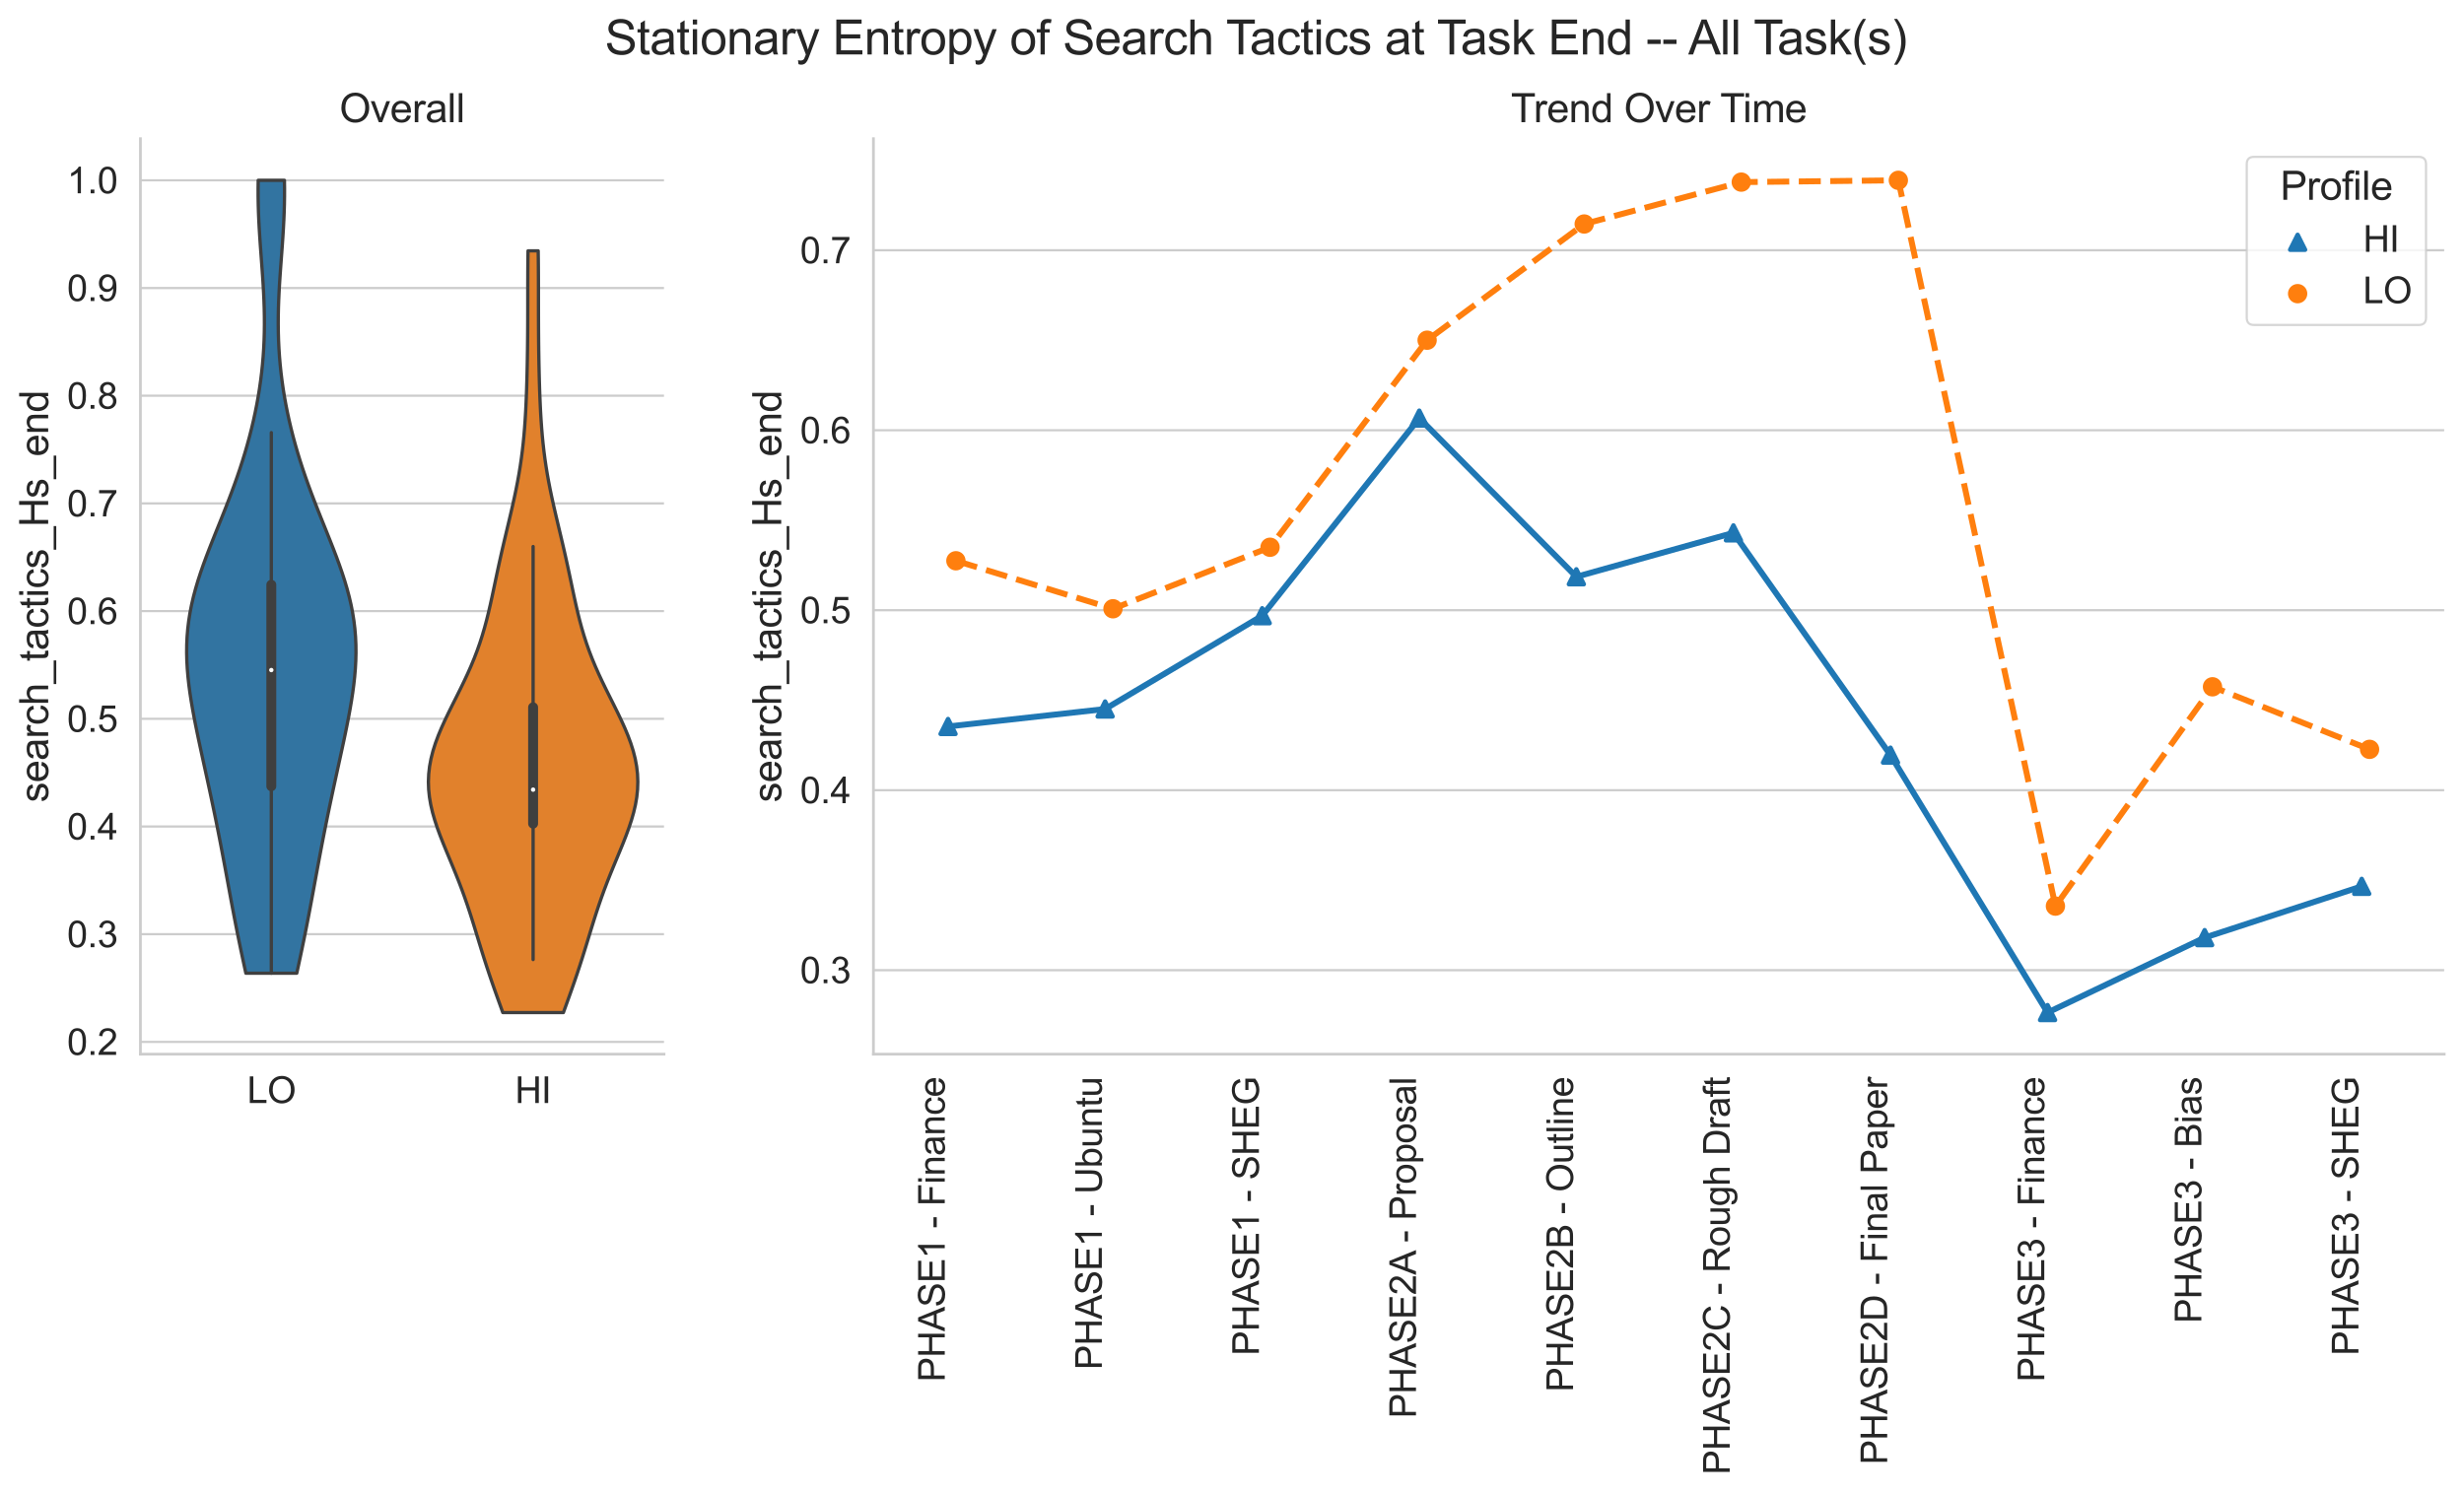 <?xml version="1.0" encoding="utf-8" standalone="no"?>
<!DOCTYPE svg PUBLIC "-//W3C//DTD SVG 1.1//EN"
  "http://www.w3.org/Graphics/SVG/1.1/DTD/svg11.dtd">
<svg xmlns:xlink="http://www.w3.org/1999/xlink" width="895.217pt" height="543.059pt" viewBox="0 0 895.217 543.059" xmlns="http://www.w3.org/2000/svg" version="1.1">
 <defs>
  <style type="text/css">*{stroke-linejoin: round; stroke-linecap: butt}</style>
 </defs>
 <g id="figure_1">
  <g id="patch_1">
   <path d="M 0 543.059 
L 895.217 543.059 
L 895.217 0 
L 0 0 
z
" style="fill: #ffffff"/>
  </g>
  <g id="axes_1">
   <g id="patch_2">
    <path d="M 51.017 383.04 
L 241.245 383.04 
L 241.245 50.4 
L 51.017 50.4 
z
" style="fill: #ffffff"/>
   </g>
   <g id="matplotlib.axis_1">
    <g id="xtick_1">
     <g id="text_1">
      <!-- LO -->
      <g style="fill: #262626" transform="translate(89.77 400.788) scale(0.132 -0.132)">
       <defs>
        <path id="ArialMT-4c" d="M 469 0 
L 469 4581 
L 1075 4581 
L 1075 541 
L 3331 541 
L 3331 0 
L 469 0 
z
" transform="scale(0.016)"/>
        <path id="ArialMT-4f" d="M 309 2231 
Q 309 3372 921 4017 
Q 1534 4663 2503 4663 
Q 3138 4663 3647 4359 
Q 4156 4056 4423 3514 
Q 4691 2972 4691 2284 
Q 4691 1588 4409 1038 
Q 4128 488 3612 205 
Q 3097 -78 2500 -78 
Q 1853 -78 1343 234 
Q 834 547 571 1087 
Q 309 1628 309 2231 
z
M 934 2222 
Q 934 1394 1379 917 
Q 1825 441 2497 441 
Q 3181 441 3623 922 
Q 4066 1403 4066 2288 
Q 4066 2847 3877 3264 
Q 3688 3681 3323 3911 
Q 2959 4141 2506 4141 
Q 1863 4141 1398 3698 
Q 934 3256 934 2222 
z
" transform="scale(0.016)"/>
       </defs>
       <use xlink:href="#ArialMT-4c"/>
       <use xlink:href="#ArialMT-4f" x="55.615"/>
      </g>
     </g>
    </g>
    <g id="xtick_2">
     <g id="text_2">
      <!-- HI -->
      <g style="fill: #262626" transform="translate(187.088 400.788) scale(0.132 -0.132)">
       <defs>
        <path id="ArialMT-48" d="M 513 0 
L 513 4581 
L 1119 4581 
L 1119 2700 
L 3500 2700 
L 3500 4581 
L 4106 4581 
L 4106 0 
L 3500 0 
L 3500 2159 
L 1119 2159 
L 1119 0 
L 513 0 
z
" transform="scale(0.016)"/>
        <path id="ArialMT-49" d="M 597 0 
L 597 4581 
L 1203 4581 
L 1203 0 
L 597 0 
z
" transform="scale(0.016)"/>
       </defs>
       <use xlink:href="#ArialMT-48"/>
       <use xlink:href="#ArialMT-49" x="72.217"/>
      </g>
     </g>
    </g>
   </g>
   <g id="matplotlib.axis_2">
    <g id="ytick_1">
     <g id="line2d_1">
      <path d="M 51.017 378.577 
L 241.245 378.577 
" clip-path="url(#p0c250df790)" style="fill: none; stroke: #cccccc; stroke-width: 0.8; stroke-linecap: round"/>
     </g>
     <g id="text_3">
      <!-- 0.2 -->
      <g style="fill: #262626" transform="translate(24.369 383.301) scale(0.132 -0.132)">
       <defs>
        <path id="ArialMT-30" d="M 266 2259 
Q 266 3072 433 3567 
Q 600 4063 929 4331 
Q 1259 4600 1759 4600 
Q 2128 4600 2406 4451 
Q 2684 4303 2865 4023 
Q 3047 3744 3150 3342 
Q 3253 2941 3253 2259 
Q 3253 1453 3087 958 
Q 2922 463 2592 192 
Q 2263 -78 1759 -78 
Q 1097 -78 719 397 
Q 266 969 266 2259 
z
M 844 2259 
Q 844 1131 1108 757 
Q 1372 384 1759 384 
Q 2147 384 2411 759 
Q 2675 1134 2675 2259 
Q 2675 3391 2411 3762 
Q 2147 4134 1753 4134 
Q 1366 4134 1134 3806 
Q 844 3388 844 2259 
z
" transform="scale(0.016)"/>
        <path id="ArialMT-2e" d="M 581 0 
L 581 641 
L 1222 641 
L 1222 0 
L 581 0 
z
" transform="scale(0.016)"/>
        <path id="ArialMT-32" d="M 3222 541 
L 3222 0 
L 194 0 
Q 188 203 259 391 
Q 375 700 629 1000 
Q 884 1300 1366 1694 
Q 2113 2306 2375 2664 
Q 2638 3022 2638 3341 
Q 2638 3675 2398 3904 
Q 2159 4134 1775 4134 
Q 1369 4134 1125 3890 
Q 881 3647 878 3216 
L 300 3275 
Q 359 3922 746 4261 
Q 1134 4600 1788 4600 
Q 2447 4600 2831 4234 
Q 3216 3869 3216 3328 
Q 3216 3053 3103 2787 
Q 2991 2522 2730 2228 
Q 2469 1934 1863 1422 
Q 1356 997 1212 845 
Q 1069 694 975 541 
L 3222 541 
z
" transform="scale(0.016)"/>
       </defs>
       <use xlink:href="#ArialMT-30"/>
       <use xlink:href="#ArialMT-2e" x="55.615"/>
       <use xlink:href="#ArialMT-32" x="83.398"/>
      </g>
     </g>
    </g>
    <g id="ytick_2">
     <g id="line2d_2">
      <path d="M 51.017 339.445 
L 241.245 339.445 
" clip-path="url(#p0c250df790)" style="fill: none; stroke: #cccccc; stroke-width: 0.8; stroke-linecap: round"/>
     </g>
     <g id="text_4">
      <!-- 0.3 -->
      <g style="fill: #262626" transform="translate(24.369 344.169) scale(0.132 -0.132)">
       <defs>
        <path id="ArialMT-33" d="M 269 1209 
L 831 1284 
Q 928 806 1161 595 
Q 1394 384 1728 384 
Q 2125 384 2398 659 
Q 2672 934 2672 1341 
Q 2672 1728 2419 1979 
Q 2166 2231 1775 2231 
Q 1616 2231 1378 2169 
L 1441 2663 
Q 1497 2656 1531 2656 
Q 1891 2656 2178 2843 
Q 2466 3031 2466 3422 
Q 2466 3731 2256 3934 
Q 2047 4138 1716 4138 
Q 1388 4138 1169 3931 
Q 950 3725 888 3313 
L 325 3413 
Q 428 3978 793 4289 
Q 1159 4600 1703 4600 
Q 2078 4600 2393 4439 
Q 2709 4278 2876 4000 
Q 3044 3722 3044 3409 
Q 3044 3113 2884 2869 
Q 2725 2625 2413 2481 
Q 2819 2388 3044 2092 
Q 3269 1797 3269 1353 
Q 3269 753 2831 336 
Q 2394 -81 1725 -81 
Q 1122 -81 723 278 
Q 325 638 269 1209 
z
" transform="scale(0.016)"/>
       </defs>
       <use xlink:href="#ArialMT-30"/>
       <use xlink:href="#ArialMT-2e" x="55.615"/>
       <use xlink:href="#ArialMT-33" x="83.398"/>
      </g>
     </g>
    </g>
    <g id="ytick_3">
     <g id="line2d_3">
      <path d="M 51.017 300.313 
L 241.245 300.313 
" clip-path="url(#p0c250df790)" style="fill: none; stroke: #cccccc; stroke-width: 0.8; stroke-linecap: round"/>
     </g>
     <g id="text_5">
      <!-- 0.4 -->
      <g style="fill: #262626" transform="translate(24.369 305.037) scale(0.132 -0.132)">
       <defs>
        <path id="ArialMT-34" d="M 2069 0 
L 2069 1097 
L 81 1097 
L 81 1613 
L 2172 4581 
L 2631 4581 
L 2631 1613 
L 3250 1613 
L 3250 1097 
L 2631 1097 
L 2631 0 
L 2069 0 
z
M 2069 1613 
L 2069 3678 
L 634 1613 
L 2069 1613 
z
" transform="scale(0.016)"/>
       </defs>
       <use xlink:href="#ArialMT-30"/>
       <use xlink:href="#ArialMT-2e" x="55.615"/>
       <use xlink:href="#ArialMT-34" x="83.398"/>
      </g>
     </g>
    </g>
    <g id="ytick_4">
     <g id="line2d_4">
      <path d="M 51.017 261.181 
L 241.245 261.181 
" clip-path="url(#p0c250df790)" style="fill: none; stroke: #cccccc; stroke-width: 0.8; stroke-linecap: round"/>
     </g>
     <g id="text_6">
      <!-- 0.5 -->
      <g style="fill: #262626" transform="translate(24.369 265.905) scale(0.132 -0.132)">
       <defs>
        <path id="ArialMT-35" d="M 266 1200 
L 856 1250 
Q 922 819 1161 601 
Q 1400 384 1738 384 
Q 2144 384 2425 690 
Q 2706 997 2706 1503 
Q 2706 1984 2436 2262 
Q 2166 2541 1728 2541 
Q 1456 2541 1237 2417 
Q 1019 2294 894 2097 
L 366 2166 
L 809 4519 
L 3088 4519 
L 3088 3981 
L 1259 3981 
L 1013 2750 
Q 1425 3038 1878 3038 
Q 2478 3038 2890 2622 
Q 3303 2206 3303 1553 
Q 3303 931 2941 478 
Q 2500 -78 1738 -78 
Q 1113 -78 717 272 
Q 322 622 266 1200 
z
" transform="scale(0.016)"/>
       </defs>
       <use xlink:href="#ArialMT-30"/>
       <use xlink:href="#ArialMT-2e" x="55.615"/>
       <use xlink:href="#ArialMT-35" x="83.398"/>
      </g>
     </g>
    </g>
    <g id="ytick_5">
     <g id="line2d_5">
      <path d="M 51.017 222.048 
L 241.245 222.048 
" clip-path="url(#p0c250df790)" style="fill: none; stroke: #cccccc; stroke-width: 0.8; stroke-linecap: round"/>
     </g>
     <g id="text_7">
      <!-- 0.6 -->
      <g style="fill: #262626" transform="translate(24.369 226.773) scale(0.132 -0.132)">
       <defs>
        <path id="ArialMT-36" d="M 3184 3459 
L 2625 3416 
Q 2550 3747 2413 3897 
Q 2184 4138 1850 4138 
Q 1581 4138 1378 3988 
Q 1113 3794 959 3422 
Q 806 3050 800 2363 
Q 1003 2672 1297 2822 
Q 1591 2972 1913 2972 
Q 2475 2972 2870 2558 
Q 3266 2144 3266 1488 
Q 3266 1056 3080 686 
Q 2894 316 2569 119 
Q 2244 -78 1831 -78 
Q 1128 -78 684 439 
Q 241 956 241 2144 
Q 241 3472 731 4075 
Q 1159 4600 1884 4600 
Q 2425 4600 2770 4297 
Q 3116 3994 3184 3459 
z
M 888 1484 
Q 888 1194 1011 928 
Q 1134 663 1356 523 
Q 1578 384 1822 384 
Q 2178 384 2434 671 
Q 2691 959 2691 1453 
Q 2691 1928 2437 2201 
Q 2184 2475 1800 2475 
Q 1419 2475 1153 2201 
Q 888 1928 888 1484 
z
" transform="scale(0.016)"/>
       </defs>
       <use xlink:href="#ArialMT-30"/>
       <use xlink:href="#ArialMT-2e" x="55.615"/>
       <use xlink:href="#ArialMT-36" x="83.398"/>
      </g>
     </g>
    </g>
    <g id="ytick_6">
     <g id="line2d_6">
      <path d="M 51.017 182.916 
L 241.245 182.916 
" clip-path="url(#p0c250df790)" style="fill: none; stroke: #cccccc; stroke-width: 0.8; stroke-linecap: round"/>
     </g>
     <g id="text_8">
      <!-- 0.7 -->
      <g style="fill: #262626" transform="translate(24.369 187.64) scale(0.132 -0.132)">
       <defs>
        <path id="ArialMT-37" d="M 303 3981 
L 303 4522 
L 3269 4522 
L 3269 4084 
Q 2831 3619 2401 2847 
Q 1972 2075 1738 1259 
Q 1569 684 1522 0 
L 944 0 
Q 953 541 1156 1306 
Q 1359 2072 1739 2783 
Q 2119 3494 2547 3981 
L 303 3981 
z
" transform="scale(0.016)"/>
       </defs>
       <use xlink:href="#ArialMT-30"/>
       <use xlink:href="#ArialMT-2e" x="55.615"/>
       <use xlink:href="#ArialMT-37" x="83.398"/>
      </g>
     </g>
    </g>
    <g id="ytick_7">
     <g id="line2d_7">
      <path d="M 51.017 143.784 
L 241.245 143.784 
" clip-path="url(#p0c250df790)" style="fill: none; stroke: #cccccc; stroke-width: 0.8; stroke-linecap: round"/>
     </g>
     <g id="text_9">
      <!-- 0.8 -->
      <g style="fill: #262626" transform="translate(24.369 148.508) scale(0.132 -0.132)">
       <defs>
        <path id="ArialMT-38" d="M 1131 2484 
Q 781 2613 612 2850 
Q 444 3088 444 3419 
Q 444 3919 803 4259 
Q 1163 4600 1759 4600 
Q 2359 4600 2725 4251 
Q 3091 3903 3091 3403 
Q 3091 3084 2923 2848 
Q 2756 2613 2416 2484 
Q 2838 2347 3058 2040 
Q 3278 1734 3278 1309 
Q 3278 722 2862 322 
Q 2447 -78 1769 -78 
Q 1091 -78 675 323 
Q 259 725 259 1325 
Q 259 1772 486 2073 
Q 713 2375 1131 2484 
z
M 1019 3438 
Q 1019 3113 1228 2906 
Q 1438 2700 1772 2700 
Q 2097 2700 2305 2904 
Q 2513 3109 2513 3406 
Q 2513 3716 2298 3927 
Q 2084 4138 1766 4138 
Q 1444 4138 1231 3931 
Q 1019 3725 1019 3438 
z
M 838 1322 
Q 838 1081 952 856 
Q 1066 631 1291 507 
Q 1516 384 1775 384 
Q 2178 384 2440 643 
Q 2703 903 2703 1303 
Q 2703 1709 2433 1975 
Q 2163 2241 1756 2241 
Q 1359 2241 1098 1978 
Q 838 1716 838 1322 
z
" transform="scale(0.016)"/>
       </defs>
       <use xlink:href="#ArialMT-30"/>
       <use xlink:href="#ArialMT-2e" x="55.615"/>
       <use xlink:href="#ArialMT-38" x="83.398"/>
      </g>
     </g>
    </g>
    <g id="ytick_8">
     <g id="line2d_8">
      <path d="M 51.017 104.652 
L 241.245 104.652 
" clip-path="url(#p0c250df790)" style="fill: none; stroke: #cccccc; stroke-width: 0.8; stroke-linecap: round"/>
     </g>
     <g id="text_10">
      <!-- 0.9 -->
      <g style="fill: #262626" transform="translate(24.369 109.376) scale(0.132 -0.132)">
       <defs>
        <path id="ArialMT-39" d="M 350 1059 
L 891 1109 
Q 959 728 1153 556 
Q 1347 384 1650 384 
Q 1909 384 2104 503 
Q 2300 622 2425 820 
Q 2550 1019 2634 1356 
Q 2719 1694 2719 2044 
Q 2719 2081 2716 2156 
Q 2547 1888 2255 1720 
Q 1963 1553 1622 1553 
Q 1053 1553 659 1965 
Q 266 2378 266 3053 
Q 266 3750 677 4175 
Q 1088 4600 1706 4600 
Q 2153 4600 2523 4359 
Q 2894 4119 3086 3673 
Q 3278 3228 3278 2384 
Q 3278 1506 3087 986 
Q 2897 466 2520 194 
Q 2144 -78 1638 -78 
Q 1100 -78 759 220 
Q 419 519 350 1059 
z
M 2653 3081 
Q 2653 3566 2395 3850 
Q 2138 4134 1775 4134 
Q 1400 4134 1122 3828 
Q 844 3522 844 3034 
Q 844 2597 1108 2323 
Q 1372 2050 1759 2050 
Q 2150 2050 2401 2323 
Q 2653 2597 2653 3081 
z
" transform="scale(0.016)"/>
       </defs>
       <use xlink:href="#ArialMT-30"/>
       <use xlink:href="#ArialMT-2e" x="55.615"/>
       <use xlink:href="#ArialMT-39" x="83.398"/>
      </g>
     </g>
    </g>
    <g id="ytick_9">
     <g id="line2d_9">
      <path d="M 51.017 65.52 
L 241.245 65.52 
" clip-path="url(#p0c250df790)" style="fill: none; stroke: #cccccc; stroke-width: 0.8; stroke-linecap: round"/>
     </g>
     <g id="text_11">
      <!-- 1.0 -->
      <g style="fill: #262626" transform="translate(24.369 70.244) scale(0.132 -0.132)">
       <defs>
        <path id="ArialMT-31" d="M 2384 0 
L 1822 0 
L 1822 3584 
Q 1619 3391 1289 3197 
Q 959 3003 697 2906 
L 697 3450 
Q 1169 3672 1522 3987 
Q 1875 4303 2022 4600 
L 2384 4600 
L 2384 0 
z
" transform="scale(0.016)"/>
       </defs>
       <use xlink:href="#ArialMT-31"/>
       <use xlink:href="#ArialMT-2e" x="55.615"/>
       <use xlink:href="#ArialMT-30" x="83.398"/>
      </g>
     </g>
    </g>
    <g id="text_12">
     <!-- search_tactics_Hs_end -->
     <g style="fill: #262626" transform="translate(17.507 291.556) rotate(-90) scale(0.144 -0.144)">
      <defs>
       <path id="ArialMT-73" d="M 197 991 
L 753 1078 
Q 800 744 1014 566 
Q 1228 388 1613 388 
Q 2000 388 2187 545 
Q 2375 703 2375 916 
Q 2375 1106 2209 1216 
Q 2094 1291 1634 1406 
Q 1016 1563 777 1677 
Q 538 1791 414 1992 
Q 291 2194 291 2438 
Q 291 2659 392 2848 
Q 494 3038 669 3163 
Q 800 3259 1026 3326 
Q 1253 3394 1513 3394 
Q 1903 3394 2198 3281 
Q 2494 3169 2634 2976 
Q 2775 2784 2828 2463 
L 2278 2388 
Q 2241 2644 2061 2787 
Q 1881 2931 1553 2931 
Q 1166 2931 1000 2803 
Q 834 2675 834 2503 
Q 834 2394 903 2306 
Q 972 2216 1119 2156 
Q 1203 2125 1616 2013 
Q 2213 1853 2448 1751 
Q 2684 1650 2818 1456 
Q 2953 1263 2953 975 
Q 2953 694 2789 445 
Q 2625 197 2315 61 
Q 2006 -75 1616 -75 
Q 969 -75 630 194 
Q 291 463 197 991 
z
" transform="scale(0.016)"/>
       <path id="ArialMT-65" d="M 2694 1069 
L 3275 997 
Q 3138 488 2766 206 
Q 2394 -75 1816 -75 
Q 1088 -75 661 373 
Q 234 822 234 1631 
Q 234 2469 665 2931 
Q 1097 3394 1784 3394 
Q 2450 3394 2872 2941 
Q 3294 2488 3294 1666 
Q 3294 1616 3291 1516 
L 816 1516 
Q 847 969 1125 678 
Q 1403 388 1819 388 
Q 2128 388 2347 550 
Q 2566 713 2694 1069 
z
M 847 1978 
L 2700 1978 
Q 2663 2397 2488 2606 
Q 2219 2931 1791 2931 
Q 1403 2931 1139 2672 
Q 875 2413 847 1978 
z
" transform="scale(0.016)"/>
       <path id="ArialMT-61" d="M 2588 409 
Q 2275 144 1986 34 
Q 1697 -75 1366 -75 
Q 819 -75 525 192 
Q 231 459 231 875 
Q 231 1119 342 1320 
Q 453 1522 633 1644 
Q 813 1766 1038 1828 
Q 1203 1872 1538 1913 
Q 2219 1994 2541 2106 
Q 2544 2222 2544 2253 
Q 2544 2597 2384 2738 
Q 2169 2928 1744 2928 
Q 1347 2928 1158 2789 
Q 969 2650 878 2297 
L 328 2372 
Q 403 2725 575 2942 
Q 747 3159 1072 3276 
Q 1397 3394 1825 3394 
Q 2250 3394 2515 3294 
Q 2781 3194 2906 3042 
Q 3031 2891 3081 2659 
Q 3109 2516 3109 2141 
L 3109 1391 
Q 3109 606 3145 398 
Q 3181 191 3288 0 
L 2700 0 
Q 2613 175 2588 409 
z
M 2541 1666 
Q 2234 1541 1622 1453 
Q 1275 1403 1131 1340 
Q 988 1278 909 1158 
Q 831 1038 831 891 
Q 831 666 1001 516 
Q 1172 366 1500 366 
Q 1825 366 2078 508 
Q 2331 650 2450 897 
Q 2541 1088 2541 1459 
L 2541 1666 
z
" transform="scale(0.016)"/>
       <path id="ArialMT-72" d="M 416 0 
L 416 3319 
L 922 3319 
L 922 2816 
Q 1116 3169 1280 3281 
Q 1444 3394 1641 3394 
Q 1925 3394 2219 3213 
L 2025 2691 
Q 1819 2813 1613 2813 
Q 1428 2813 1281 2702 
Q 1134 2591 1072 2394 
Q 978 2094 978 1738 
L 978 0 
L 416 0 
z
" transform="scale(0.016)"/>
       <path id="ArialMT-63" d="M 2588 1216 
L 3141 1144 
Q 3050 572 2676 248 
Q 2303 -75 1759 -75 
Q 1078 -75 664 370 
Q 250 816 250 1647 
Q 250 2184 428 2587 
Q 606 2991 970 3192 
Q 1334 3394 1763 3394 
Q 2303 3394 2647 3120 
Q 2991 2847 3088 2344 
L 2541 2259 
Q 2463 2594 2264 2762 
Q 2066 2931 1784 2931 
Q 1359 2931 1093 2626 
Q 828 2322 828 1663 
Q 828 994 1084 691 
Q 1341 388 1753 388 
Q 2084 388 2306 591 
Q 2528 794 2588 1216 
z
" transform="scale(0.016)"/>
       <path id="ArialMT-68" d="M 422 0 
L 422 4581 
L 984 4581 
L 984 2938 
Q 1378 3394 1978 3394 
Q 2347 3394 2619 3248 
Q 2891 3103 3008 2847 
Q 3125 2591 3125 2103 
L 3125 0 
L 2563 0 
L 2563 2103 
Q 2563 2525 2380 2717 
Q 2197 2909 1863 2909 
Q 1613 2909 1392 2779 
Q 1172 2650 1078 2428 
Q 984 2206 984 1816 
L 984 0 
L 422 0 
z
" transform="scale(0.016)"/>
       <path id="ArialMT-5f" d="M -97 -1272 
L -97 -866 
L 3631 -866 
L 3631 -1272 
L -97 -1272 
z
" transform="scale(0.016)"/>
       <path id="ArialMT-74" d="M 1650 503 
L 1731 6 
Q 1494 -44 1306 -44 
Q 1000 -44 831 53 
Q 663 150 594 308 
Q 525 466 525 972 
L 525 2881 
L 113 2881 
L 113 3319 
L 525 3319 
L 525 4141 
L 1084 4478 
L 1084 3319 
L 1650 3319 
L 1650 2881 
L 1084 2881 
L 1084 941 
Q 1084 700 1114 631 
Q 1144 563 1211 522 
Q 1278 481 1403 481 
Q 1497 481 1650 503 
z
" transform="scale(0.016)"/>
       <path id="ArialMT-69" d="M 425 3934 
L 425 4581 
L 988 4581 
L 988 3934 
L 425 3934 
z
M 425 0 
L 425 3319 
L 988 3319 
L 988 0 
L 425 0 
z
" transform="scale(0.016)"/>
       <path id="ArialMT-6e" d="M 422 0 
L 422 3319 
L 928 3319 
L 928 2847 
Q 1294 3394 1984 3394 
Q 2284 3394 2536 3286 
Q 2788 3178 2913 3003 
Q 3038 2828 3088 2588 
Q 3119 2431 3119 2041 
L 3119 0 
L 2556 0 
L 2556 2019 
Q 2556 2363 2490 2533 
Q 2425 2703 2258 2804 
Q 2091 2906 1866 2906 
Q 1506 2906 1245 2678 
Q 984 2450 984 1813 
L 984 0 
L 422 0 
z
" transform="scale(0.016)"/>
       <path id="ArialMT-64" d="M 2575 0 
L 2575 419 
Q 2259 -75 1647 -75 
Q 1250 -75 917 144 
Q 584 363 401 755 
Q 219 1147 219 1656 
Q 219 2153 384 2558 
Q 550 2963 881 3178 
Q 1213 3394 1622 3394 
Q 1922 3394 2156 3267 
Q 2391 3141 2538 2938 
L 2538 4581 
L 3097 4581 
L 3097 0 
L 2575 0 
z
M 797 1656 
Q 797 1019 1065 703 
Q 1334 388 1700 388 
Q 2069 388 2326 689 
Q 2584 991 2584 1609 
Q 2584 2291 2321 2609 
Q 2059 2928 1675 2928 
Q 1300 2928 1048 2622 
Q 797 2316 797 1656 
z
" transform="scale(0.016)"/>
      </defs>
      <use xlink:href="#ArialMT-73"/>
      <use xlink:href="#ArialMT-65" x="50"/>
      <use xlink:href="#ArialMT-61" x="105.615"/>
      <use xlink:href="#ArialMT-72" x="161.23"/>
      <use xlink:href="#ArialMT-63" x="194.531"/>
      <use xlink:href="#ArialMT-68" x="244.531"/>
      <use xlink:href="#ArialMT-5f" x="300.146"/>
      <use xlink:href="#ArialMT-74" x="355.762"/>
      <use xlink:href="#ArialMT-61" x="383.545"/>
      <use xlink:href="#ArialMT-63" x="439.16"/>
      <use xlink:href="#ArialMT-74" x="489.16"/>
      <use xlink:href="#ArialMT-69" x="516.943"/>
      <use xlink:href="#ArialMT-63" x="539.16"/>
      <use xlink:href="#ArialMT-73" x="589.16"/>
      <use xlink:href="#ArialMT-5f" x="639.16"/>
      <use xlink:href="#ArialMT-48" x="694.775"/>
      <use xlink:href="#ArialMT-73" x="766.992"/>
      <use xlink:href="#ArialMT-5f" x="816.992"/>
      <use xlink:href="#ArialMT-65" x="872.607"/>
      <use xlink:href="#ArialMT-6e" x="928.223"/>
      <use xlink:href="#ArialMT-64" x="983.838"/>
     </g>
    </g>
   </g>
   <g id="PolyCollection_1">
    <defs>
     <path id="m606addaf11" d="M 107.827 -189.443 
L 89.321 -189.443 
L 88.689 -192.353 
L 88.065 -195.263 
L 87.45 -198.173 
L 86.847 -201.083 
L 86.257 -203.993 
L 85.679 -206.903 
L 85.114 -209.813 
L 84.559 -212.724 
L 84.012 -215.634 
L 83.472 -218.544 
L 82.935 -221.454 
L 82.4 -224.364 
L 81.862 -227.274 
L 81.321 -230.184 
L 80.773 -233.094 
L 80.217 -236.004 
L 79.652 -238.914 
L 79.077 -241.824 
L 78.491 -244.734 
L 77.895 -247.644 
L 77.288 -250.554 
L 76.673 -253.464 
L 76.049 -256.375 
L 75.418 -259.285 
L 74.783 -262.195 
L 74.146 -265.105 
L 73.509 -268.015 
L 72.877 -270.925 
L 72.253 -273.835 
L 71.642 -276.745 
L 71.05 -279.655 
L 70.483 -282.565 
L 69.948 -285.475 
L 69.453 -288.385 
L 69.007 -291.295 
L 68.617 -294.205 
L 68.295 -297.115 
L 68.047 -300.025 
L 67.884 -302.936 
L 67.813 -305.846 
L 67.841 -308.756 
L 67.973 -311.666 
L 68.214 -314.576 
L 68.566 -317.486 
L 69.028 -320.396 
L 69.598 -323.306 
L 70.273 -326.216 
L 71.046 -329.126 
L 71.908 -332.036 
L 72.85 -334.946 
L 73.861 -337.856 
L 74.929 -340.766 
L 76.042 -343.676 
L 77.187 -346.586 
L 78.351 -349.497 
L 79.523 -352.407 
L 80.693 -355.317 
L 81.849 -358.227 
L 82.984 -361.137 
L 84.09 -364.047 
L 85.161 -366.957 
L 86.193 -369.867 
L 87.18 -372.777 
L 88.122 -375.687 
L 89.014 -378.597 
L 89.856 -381.507 
L 90.647 -384.417 
L 91.386 -387.327 
L 92.072 -390.237 
L 92.705 -393.148 
L 93.285 -396.058 
L 93.81 -398.968 
L 94.28 -401.878 
L 94.696 -404.788 
L 95.056 -407.698 
L 95.36 -410.608 
L 95.609 -413.518 
L 95.802 -416.428 
L 95.941 -419.338 
L 96.028 -422.248 
L 96.063 -425.158 
L 96.05 -428.068 
L 95.993 -430.978 
L 95.895 -433.888 
L 95.761 -436.798 
L 95.597 -439.709 
L 95.409 -442.619 
L 95.204 -445.529 
L 94.99 -448.439 
L 94.773 -451.349 
L 94.561 -454.259 
L 94.362 -457.169 
L 94.182 -460.079 
L 94.029 -462.989 
L 93.907 -465.899 
L 93.821 -468.809 
L 93.774 -471.719 
L 93.77 -474.629 
L 93.807 -477.539 
L 103.341 -477.539 
L 103.341 -477.539 
L 103.379 -474.629 
L 103.374 -471.719 
L 103.327 -468.809 
L 103.241 -465.899 
L 103.119 -462.989 
L 102.966 -460.079 
L 102.786 -457.169 
L 102.587 -454.259 
L 102.375 -451.349 
L 102.158 -448.439 
L 101.944 -445.529 
L 101.739 -442.619 
L 101.551 -439.709 
L 101.387 -436.798 
L 101.253 -433.888 
L 101.155 -430.978 
L 101.098 -428.068 
L 101.085 -425.158 
L 101.121 -422.248 
L 101.207 -419.338 
L 101.346 -416.428 
L 101.54 -413.518 
L 101.788 -410.608 
L 102.092 -407.698 
L 102.452 -404.788 
L 102.868 -401.878 
L 103.338 -398.968 
L 103.863 -396.058 
L 104.443 -393.148 
L 105.076 -390.237 
L 105.762 -387.327 
L 106.501 -384.417 
L 107.292 -381.507 
L 108.134 -378.597 
L 109.027 -375.687 
L 109.968 -372.777 
L 110.955 -369.867 
L 111.987 -366.957 
L 113.058 -364.047 
L 114.164 -361.137 
L 115.299 -358.227 
L 116.455 -355.317 
L 117.625 -352.407 
L 118.797 -349.497 
L 119.961 -346.586 
L 121.106 -343.676 
L 122.219 -340.766 
L 123.287 -337.856 
L 124.298 -334.946 
L 125.24 -332.036 
L 126.103 -329.126 
L 126.875 -326.216 
L 127.55 -323.306 
L 128.12 -320.396 
L 128.582 -317.486 
L 128.934 -314.576 
L 129.175 -311.666 
L 129.307 -308.756 
L 129.335 -305.846 
L 129.264 -302.936 
L 129.101 -300.025 
L 128.854 -297.115 
L 128.531 -294.205 
L 128.142 -291.295 
L 127.695 -288.385 
L 127.2 -285.475 
L 126.665 -282.565 
L 126.098 -279.655 
L 125.506 -276.745 
L 124.895 -273.835 
L 124.271 -270.925 
L 123.639 -268.015 
L 123.002 -265.105 
L 122.365 -262.195 
L 121.73 -259.285 
L 121.1 -256.375 
L 120.476 -253.464 
L 119.86 -250.554 
L 119.253 -247.644 
L 118.657 -244.734 
L 118.071 -241.824 
L 117.496 -238.914 
L 116.931 -236.004 
L 116.375 -233.094 
L 115.827 -230.184 
L 115.286 -227.274 
L 114.748 -224.364 
L 114.213 -221.454 
L 113.676 -218.544 
L 113.136 -215.634 
L 112.589 -212.724 
L 112.034 -209.813 
L 111.469 -206.903 
L 110.891 -203.993 
L 110.301 -201.083 
L 109.698 -198.173 
L 109.084 -195.263 
L 108.459 -192.353 
L 107.827 -189.443 
z
" style="stroke: #3f3f3f; stroke-width: 1.2"/>
    </defs>
    <g clip-path="url(#p0c250df790)">
     <use xlink:href="#m606addaf11" x="0" y="543.059" style="fill: #3274a1; stroke: #3f3f3f; stroke-width: 1.2"/>
    </g>
   </g>
   <g id="PolyCollection_2">
    <defs>
     <path id="m5a8bed66d1" d="M 204.695 -175.139 
L 182.68 -175.139 
L 181.671 -177.935 
L 180.663 -180.731 
L 179.667 -183.527 
L 178.689 -186.322 
L 177.735 -189.118 
L 176.808 -191.914 
L 175.907 -194.709 
L 175.029 -197.505 
L 174.167 -200.301 
L 173.313 -203.096 
L 172.457 -205.892 
L 171.588 -208.688 
L 170.694 -211.484 
L 169.766 -214.279 
L 168.796 -217.075 
L 167.779 -219.871 
L 166.716 -222.666 
L 165.61 -225.462 
L 164.47 -228.258 
L 163.311 -231.054 
L 162.149 -233.849 
L 161.007 -236.645 
L 159.91 -239.441 
L 158.885 -242.236 
L 157.959 -245.032 
L 157.158 -247.828 
L 156.507 -250.624 
L 156.027 -253.419 
L 155.735 -256.215 
L 155.642 -259.011 
L 155.756 -261.806 
L 156.076 -264.602 
L 156.597 -267.398 
L 157.308 -270.193 
L 158.192 -272.989 
L 159.228 -275.785 
L 160.393 -278.581 
L 161.66 -281.376 
L 162.999 -284.172 
L 164.383 -286.968 
L 165.784 -289.763 
L 167.176 -292.559 
L 168.536 -295.355 
L 169.843 -298.151 
L 171.083 -300.946 
L 172.244 -303.742 
L 173.319 -306.538 
L 174.307 -309.333 
L 175.209 -312.129 
L 176.032 -314.925 
L 176.786 -317.721 
L 177.48 -320.516 
L 178.129 -323.312 
L 178.745 -326.108 
L 179.342 -328.903 
L 179.931 -331.699 
L 180.521 -334.495 
L 181.122 -337.29 
L 181.736 -340.086 
L 182.366 -342.882 
L 183.012 -345.678 
L 183.67 -348.473 
L 184.335 -351.269 
L 185 -354.065 
L 185.656 -356.86 
L 186.297 -359.656 
L 186.913 -362.452 
L 187.497 -365.248 
L 188.042 -368.043 
L 188.545 -370.839 
L 189.002 -373.635 
L 189.41 -376.43 
L 189.772 -379.226 
L 190.087 -382.022 
L 190.36 -384.818 
L 190.593 -387.613 
L 190.792 -390.409 
L 190.96 -393.205 
L 191.102 -396 
L 191.222 -398.796 
L 191.324 -401.592 
L 191.411 -404.388 
L 191.484 -407.183 
L 191.547 -409.979 
L 191.599 -412.775 
L 191.642 -415.57 
L 191.676 -418.366 
L 191.703 -421.162 
L 191.722 -423.957 
L 191.734 -426.753 
L 191.741 -429.549 
L 191.744 -432.345 
L 191.746 -435.14 
L 191.748 -437.936 
L 191.752 -440.732 
L 191.762 -443.527 
L 191.779 -446.323 
L 191.805 -449.119 
L 191.842 -451.915 
L 195.533 -451.915 
L 195.533 -451.915 
L 195.57 -449.119 
L 195.596 -446.323 
L 195.613 -443.527 
L 195.623 -440.732 
L 195.628 -437.936 
L 195.63 -435.14 
L 195.631 -432.345 
L 195.634 -429.549 
L 195.641 -426.753 
L 195.654 -423.957 
L 195.673 -421.162 
L 195.699 -418.366 
L 195.733 -415.57 
L 195.776 -412.775 
L 195.829 -409.979 
L 195.891 -407.183 
L 195.965 -404.388 
L 196.051 -401.592 
L 196.153 -398.796 
L 196.274 -396 
L 196.416 -393.205 
L 196.584 -390.409 
L 196.782 -387.613 
L 197.015 -384.818 
L 197.288 -382.022 
L 197.604 -379.226 
L 197.965 -376.43 
L 198.374 -373.635 
L 198.83 -370.839 
L 199.333 -368.043 
L 199.879 -365.248 
L 200.463 -362.452 
L 201.079 -359.656 
L 201.719 -356.86 
L 202.376 -354.065 
L 203.04 -351.269 
L 203.705 -348.473 
L 204.363 -345.678 
L 205.009 -342.882 
L 205.64 -340.086 
L 206.254 -337.29 
L 206.854 -334.495 
L 207.445 -331.699 
L 208.033 -328.903 
L 208.63 -326.108 
L 209.246 -323.312 
L 209.895 -320.516 
L 210.59 -317.721 
L 211.343 -314.925 
L 212.166 -312.129 
L 213.069 -309.333 
L 214.057 -306.538 
L 215.132 -303.742 
L 216.293 -300.946 
L 217.532 -298.151 
L 218.84 -295.355 
L 220.199 -292.559 
L 221.591 -289.763 
L 222.992 -286.968 
L 224.376 -284.172 
L 225.716 -281.376 
L 226.982 -278.581 
L 228.147 -275.785 
L 229.184 -272.989 
L 230.068 -270.193 
L 230.778 -267.398 
L 231.299 -264.602 
L 231.619 -261.806 
L 231.733 -259.011 
L 231.641 -256.215 
L 231.349 -253.419 
L 230.868 -250.624 
L 230.217 -247.828 
L 229.416 -245.032 
L 228.49 -242.236 
L 227.465 -239.441 
L 226.368 -236.645 
L 225.227 -233.849 
L 224.065 -231.054 
L 222.905 -228.258 
L 221.765 -225.462 
L 220.659 -222.666 
L 219.596 -219.871 
L 218.58 -217.075 
L 217.61 -214.279 
L 216.682 -211.484 
L 215.788 -208.688 
L 214.918 -205.892 
L 214.062 -203.096 
L 213.208 -200.301 
L 212.346 -197.505 
L 211.468 -194.709 
L 210.567 -191.914 
L 209.64 -189.118 
L 208.686 -186.322 
L 207.709 -183.527 
L 206.712 -180.731 
L 205.705 -177.935 
L 204.695 -175.139 
z
" style="stroke: #3f3f3f; stroke-width: 1.2"/>
    </defs>
    <g clip-path="url(#p0c250df790)">
     <use xlink:href="#m5a8bed66d1" x="0" y="543.059" style="fill: #e1812c; stroke: #3f3f3f; stroke-width: 1.2"/>
    </g>
   </g>
   <g id="line2d_10">
    <path d="M 98.574 353.616 
L 98.574 157.191 
" clip-path="url(#p0c250df790)" style="fill: none; stroke: #3f3f3f; stroke-width: 1.2; stroke-linecap: round"/>
   </g>
   <g id="line2d_11">
    <path d="M 98.574 285.684 
L 98.574 212.477 
" clip-path="url(#p0c250df790)" style="fill: none; stroke: #3f3f3f; stroke-width: 3.6; stroke-linecap: round"/>
   </g>
   <g id="line2d_12">
    <path d="M 193.688 348.659 
L 193.688 198.589 
" clip-path="url(#p0c250df790)" style="fill: none; stroke: #3f3f3f; stroke-width: 1.2; stroke-linecap: round"/>
   </g>
   <g id="line2d_13">
    <path d="M 193.688 299.276 
L 193.688 257.001 
" clip-path="url(#p0c250df790)" style="fill: none; stroke: #3f3f3f; stroke-width: 3.6; stroke-linecap: round"/>
   </g>
   <g id="patch_3">
    <path d="M 51.017 383.04 
L 51.017 50.4 
" style="fill: none; stroke: #cccccc; stroke-linejoin: miter; stroke-linecap: square"/>
   </g>
   <g id="patch_4">
    <path d="M 51.017 383.04 
L 241.245 383.04 
" style="fill: none; stroke: #cccccc; stroke-linejoin: miter; stroke-linecap: square"/>
   </g>
   <g id="PathCollection_1">
    <defs>
     <path id="m7330528fd3" d="M 0 1.2 
C 0.318 1.2 0.623 1.074 0.849 0.849 
C 1.074 0.623 1.2 0.318 1.2 0 
C 1.2 -0.318 1.074 -0.623 0.849 -0.849 
C 0.623 -1.074 0.318 -1.2 0 -1.2 
C -0.318 -1.2 -0.623 -1.074 -0.849 -0.849 
C -1.074 -0.623 -1.2 -0.318 -1.2 0 
C -1.2 0.318 -1.074 0.623 -0.849 0.849 
C -0.623 1.074 -0.318 1.2 0 1.2 
z
" style="stroke: #3f3f3f; stroke-width: 0.8"/>
    </defs>
    <g clip-path="url(#p0c250df790)">
     <use xlink:href="#m7330528fd3" x="98.574" y="243.47" style="fill: #ffffff; stroke: #3f3f3f; stroke-width: 0.8"/>
    </g>
   </g>
   <g id="PathCollection_2">
    <g clip-path="url(#p0c250df790)">
     <use xlink:href="#m7330528fd3" x="193.688" y="286.922" style="fill: #ffffff; stroke: #3f3f3f; stroke-width: 0.8"/>
    </g>
   </g>
   <g id="text_13">
    <!-- Overall -->
    <g style="fill: #262626" transform="translate(123.326 44.4) scale(0.144 -0.144)">
     <defs>
      <path id="ArialMT-76" d="M 1344 0 
L 81 3319 
L 675 3319 
L 1388 1331 
Q 1503 1009 1600 663 
Q 1675 925 1809 1294 
L 2547 3319 
L 3125 3319 
L 1869 0 
L 1344 0 
z
" transform="scale(0.016)"/>
      <path id="ArialMT-6c" d="M 409 0 
L 409 4581 
L 972 4581 
L 972 0 
L 409 0 
z
" transform="scale(0.016)"/>
     </defs>
     <use xlink:href="#ArialMT-4f"/>
     <use xlink:href="#ArialMT-76" x="77.783"/>
     <use xlink:href="#ArialMT-65" x="127.783"/>
     <use xlink:href="#ArialMT-72" x="183.398"/>
     <use xlink:href="#ArialMT-61" x="216.699"/>
     <use xlink:href="#ArialMT-6c" x="272.314"/>
     <use xlink:href="#ArialMT-6c" x="294.531"/>
    </g>
   </g>
  </g>
  <g id="axes_2">
   <g id="patch_5">
    <path d="M 317.335 383.04 
L 888.017 383.04 
L 888.017 50.4 
L 317.335 50.4 
z
" style="fill: #ffffff"/>
   </g>
   <g id="matplotlib.axis_3">
    <g id="xtick_3">
     <g id="text_14">
      <!-- PHASE1 - Finance -->
      <g style="fill: #262626" transform="translate(343.246 502.119) rotate(-90) scale(0.132 -0.132)">
       <defs>
        <path id="ArialMT-50" d="M 494 0 
L 494 4581 
L 2222 4581 
Q 2678 4581 2919 4538 
Q 3256 4481 3484 4323 
Q 3713 4166 3852 3881 
Q 3991 3597 3991 3256 
Q 3991 2672 3619 2267 
Q 3247 1863 2275 1863 
L 1100 1863 
L 1100 0 
L 494 0 
z
M 1100 2403 
L 2284 2403 
Q 2872 2403 3119 2622 
Q 3366 2841 3366 3238 
Q 3366 3525 3220 3729 
Q 3075 3934 2838 4000 
Q 2684 4041 2272 4041 
L 1100 4041 
L 1100 2403 
z
" transform="scale(0.016)"/>
        <path id="ArialMT-41" d="M -9 0 
L 1750 4581 
L 2403 4581 
L 4278 0 
L 3588 0 
L 3053 1388 
L 1138 1388 
L 634 0 
L -9 0 
z
M 1313 1881 
L 2866 1881 
L 2388 3150 
Q 2169 3728 2063 4100 
Q 1975 3659 1816 3225 
L 1313 1881 
z
" transform="scale(0.016)"/>
        <path id="ArialMT-53" d="M 288 1472 
L 859 1522 
Q 900 1178 1048 958 
Q 1197 738 1509 602 
Q 1822 466 2213 466 
Q 2559 466 2825 569 
Q 3091 672 3220 851 
Q 3350 1031 3350 1244 
Q 3350 1459 3225 1620 
Q 3100 1781 2813 1891 
Q 2628 1963 1997 2114 
Q 1366 2266 1113 2400 
Q 784 2572 623 2826 
Q 463 3081 463 3397 
Q 463 3744 659 4045 
Q 856 4347 1234 4503 
Q 1613 4659 2075 4659 
Q 2584 4659 2973 4495 
Q 3363 4331 3572 4012 
Q 3781 3694 3797 3291 
L 3216 3247 
Q 3169 3681 2898 3903 
Q 2628 4125 2100 4125 
Q 1550 4125 1298 3923 
Q 1047 3722 1047 3438 
Q 1047 3191 1225 3031 
Q 1400 2872 2139 2705 
Q 2878 2538 3153 2413 
Q 3553 2228 3743 1945 
Q 3934 1663 3934 1294 
Q 3934 928 3725 604 
Q 3516 281 3123 101 
Q 2731 -78 2241 -78 
Q 1619 -78 1198 103 
Q 778 284 539 648 
Q 300 1013 288 1472 
z
" transform="scale(0.016)"/>
        <path id="ArialMT-45" d="M 506 0 
L 506 4581 
L 3819 4581 
L 3819 4041 
L 1113 4041 
L 1113 2638 
L 3647 2638 
L 3647 2100 
L 1113 2100 
L 1113 541 
L 3925 541 
L 3925 0 
L 506 0 
z
" transform="scale(0.016)"/>
        <path id="ArialMT-20" transform="scale(0.016)"/>
        <path id="ArialMT-2d" d="M 203 1375 
L 203 1941 
L 1931 1941 
L 1931 1375 
L 203 1375 
z
" transform="scale(0.016)"/>
        <path id="ArialMT-46" d="M 525 0 
L 525 4581 
L 3616 4581 
L 3616 4041 
L 1131 4041 
L 1131 2622 
L 3281 2622 
L 3281 2081 
L 1131 2081 
L 1131 0 
L 525 0 
z
" transform="scale(0.016)"/>
       </defs>
       <use xlink:href="#ArialMT-50"/>
       <use xlink:href="#ArialMT-48" x="66.699"/>
       <use xlink:href="#ArialMT-41" x="138.916"/>
       <use xlink:href="#ArialMT-53" x="205.615"/>
       <use xlink:href="#ArialMT-45" x="272.314"/>
       <use xlink:href="#ArialMT-31" x="339.014"/>
       <use xlink:href="#ArialMT-20" x="394.629"/>
       <use xlink:href="#ArialMT-2d" x="422.412"/>
       <use xlink:href="#ArialMT-20" x="455.713"/>
       <use xlink:href="#ArialMT-46" x="483.496"/>
       <use xlink:href="#ArialMT-69" x="544.58"/>
       <use xlink:href="#ArialMT-6e" x="566.797"/>
       <use xlink:href="#ArialMT-61" x="622.412"/>
       <use xlink:href="#ArialMT-6e" x="678.027"/>
       <use xlink:href="#ArialMT-63" x="733.643"/>
       <use xlink:href="#ArialMT-65" x="783.643"/>
      </g>
     </g>
    </g>
    <g id="xtick_4">
     <g id="text_15">
      <!-- PHASE1 - Ubuntu -->
      <g style="fill: #262626" transform="translate(400.314 497.724) rotate(-90) scale(0.132 -0.132)">
       <defs>
        <path id="ArialMT-55" d="M 3500 4581 
L 4106 4581 
L 4106 1934 
Q 4106 1244 3950 837 
Q 3794 431 3386 176 
Q 2978 -78 2316 -78 
Q 1672 -78 1262 144 
Q 853 366 678 786 
Q 503 1206 503 1934 
L 503 4581 
L 1109 4581 
L 1109 1938 
Q 1109 1341 1220 1058 
Q 1331 775 1601 622 
Q 1872 469 2263 469 
Q 2931 469 3215 772 
Q 3500 1075 3500 1938 
L 3500 4581 
z
" transform="scale(0.016)"/>
        <path id="ArialMT-62" d="M 941 0 
L 419 0 
L 419 4581 
L 981 4581 
L 981 2947 
Q 1338 3394 1891 3394 
Q 2197 3394 2470 3270 
Q 2744 3147 2920 2923 
Q 3097 2700 3197 2384 
Q 3297 2069 3297 1709 
Q 3297 856 2875 390 
Q 2453 -75 1863 -75 
Q 1275 -75 941 416 
L 941 0 
z
M 934 1684 
Q 934 1088 1097 822 
Q 1363 388 1816 388 
Q 2184 388 2453 708 
Q 2722 1028 2722 1663 
Q 2722 2313 2464 2622 
Q 2206 2931 1841 2931 
Q 1472 2931 1203 2611 
Q 934 2291 934 1684 
z
" transform="scale(0.016)"/>
        <path id="ArialMT-75" d="M 2597 0 
L 2597 488 
Q 2209 -75 1544 -75 
Q 1250 -75 995 37 
Q 741 150 617 320 
Q 494 491 444 738 
Q 409 903 409 1263 
L 409 3319 
L 972 3319 
L 972 1478 
Q 972 1038 1006 884 
Q 1059 663 1231 536 
Q 1403 409 1656 409 
Q 1909 409 2131 539 
Q 2353 669 2445 892 
Q 2538 1116 2538 1541 
L 2538 3319 
L 3100 3319 
L 3100 0 
L 2597 0 
z
" transform="scale(0.016)"/>
       </defs>
       <use xlink:href="#ArialMT-50"/>
       <use xlink:href="#ArialMT-48" x="66.699"/>
       <use xlink:href="#ArialMT-41" x="138.916"/>
       <use xlink:href="#ArialMT-53" x="205.615"/>
       <use xlink:href="#ArialMT-45" x="272.314"/>
       <use xlink:href="#ArialMT-31" x="339.014"/>
       <use xlink:href="#ArialMT-20" x="394.629"/>
       <use xlink:href="#ArialMT-2d" x="422.412"/>
       <use xlink:href="#ArialMT-20" x="455.713"/>
       <use xlink:href="#ArialMT-55" x="483.496"/>
       <use xlink:href="#ArialMT-62" x="555.713"/>
       <use xlink:href="#ArialMT-75" x="611.328"/>
       <use xlink:href="#ArialMT-6e" x="666.943"/>
       <use xlink:href="#ArialMT-74" x="722.559"/>
       <use xlink:href="#ArialMT-75" x="750.342"/>
      </g>
     </g>
    </g>
    <g id="xtick_5">
     <g id="text_16">
      <!-- PHASE1 - SHEG -->
      <g style="fill: #262626" transform="translate(457.382 492.572) rotate(-90) scale(0.132 -0.132)">
       <defs>
        <path id="ArialMT-47" d="M 2638 1797 
L 2638 2334 
L 4578 2338 
L 4578 638 
Q 4131 281 3656 101 
Q 3181 -78 2681 -78 
Q 2006 -78 1454 211 
Q 903 500 622 1047 
Q 341 1594 341 2269 
Q 341 2938 620 3517 
Q 900 4097 1425 4378 
Q 1950 4659 2634 4659 
Q 3131 4659 3532 4498 
Q 3934 4338 4162 4050 
Q 4391 3763 4509 3300 
L 3963 3150 
Q 3859 3500 3706 3700 
Q 3553 3900 3268 4020 
Q 2984 4141 2638 4141 
Q 2222 4141 1919 4014 
Q 1616 3888 1430 3681 
Q 1244 3475 1141 3228 
Q 966 2803 966 2306 
Q 966 1694 1177 1281 
Q 1388 869 1791 669 
Q 2194 469 2647 469 
Q 3041 469 3416 620 
Q 3791 772 3984 944 
L 3984 1797 
L 2638 1797 
z
" transform="scale(0.016)"/>
       </defs>
       <use xlink:href="#ArialMT-50"/>
       <use xlink:href="#ArialMT-48" x="66.699"/>
       <use xlink:href="#ArialMT-41" x="138.916"/>
       <use xlink:href="#ArialMT-53" x="205.615"/>
       <use xlink:href="#ArialMT-45" x="272.314"/>
       <use xlink:href="#ArialMT-31" x="339.014"/>
       <use xlink:href="#ArialMT-20" x="394.629"/>
       <use xlink:href="#ArialMT-2d" x="422.412"/>
       <use xlink:href="#ArialMT-20" x="455.713"/>
       <use xlink:href="#ArialMT-53" x="483.496"/>
       <use xlink:href="#ArialMT-48" x="550.195"/>
       <use xlink:href="#ArialMT-45" x="622.412"/>
       <use xlink:href="#ArialMT-47" x="689.111"/>
      </g>
     </g>
    </g>
    <g id="xtick_6">
     <g id="text_17">
      <!-- PHASE2A - Proposal -->
      <g style="fill: #262626" transform="translate(514.451 515.335) rotate(-90) scale(0.132 -0.132)">
       <defs>
        <path id="ArialMT-6f" d="M 213 1659 
Q 213 2581 725 3025 
Q 1153 3394 1769 3394 
Q 2453 3394 2887 2945 
Q 3322 2497 3322 1706 
Q 3322 1066 3130 698 
Q 2938 331 2570 128 
Q 2203 -75 1769 -75 
Q 1072 -75 642 372 
Q 213 819 213 1659 
z
M 791 1659 
Q 791 1022 1069 705 
Q 1347 388 1769 388 
Q 2188 388 2466 706 
Q 2744 1025 2744 1678 
Q 2744 2294 2464 2611 
Q 2184 2928 1769 2928 
Q 1347 2928 1069 2612 
Q 791 2297 791 1659 
z
" transform="scale(0.016)"/>
        <path id="ArialMT-70" d="M 422 -1272 
L 422 3319 
L 934 3319 
L 934 2888 
Q 1116 3141 1344 3267 
Q 1572 3394 1897 3394 
Q 2322 3394 2647 3175 
Q 2972 2956 3137 2557 
Q 3303 2159 3303 1684 
Q 3303 1175 3120 767 
Q 2938 359 2589 142 
Q 2241 -75 1856 -75 
Q 1575 -75 1351 44 
Q 1128 163 984 344 
L 984 -1272 
L 422 -1272 
z
M 931 1641 
Q 931 1000 1190 694 
Q 1450 388 1819 388 
Q 2194 388 2461 705 
Q 2728 1022 2728 1688 
Q 2728 2322 2467 2637 
Q 2206 2953 1844 2953 
Q 1484 2953 1207 2617 
Q 931 2281 931 1641 
z
" transform="scale(0.016)"/>
       </defs>
       <use xlink:href="#ArialMT-50"/>
       <use xlink:href="#ArialMT-48" x="66.699"/>
       <use xlink:href="#ArialMT-41" x="138.916"/>
       <use xlink:href="#ArialMT-53" x="205.615"/>
       <use xlink:href="#ArialMT-45" x="272.314"/>
       <use xlink:href="#ArialMT-32" x="339.014"/>
       <use xlink:href="#ArialMT-41" x="394.629"/>
       <use xlink:href="#ArialMT-20" x="455.828"/>
       <use xlink:href="#ArialMT-2d" x="483.611"/>
       <use xlink:href="#ArialMT-20" x="516.912"/>
       <use xlink:href="#ArialMT-50" x="544.695"/>
       <use xlink:href="#ArialMT-72" x="611.395"/>
       <use xlink:href="#ArialMT-6f" x="644.695"/>
       <use xlink:href="#ArialMT-70" x="700.311"/>
       <use xlink:href="#ArialMT-6f" x="755.926"/>
       <use xlink:href="#ArialMT-73" x="811.541"/>
       <use xlink:href="#ArialMT-61" x="861.541"/>
       <use xlink:href="#ArialMT-6c" x="917.156"/>
      </g>
     </g>
    </g>
    <g id="xtick_7">
     <g id="text_18">
      <!-- PHASE2B - Outline -->
      <g style="fill: #262626" transform="translate(571.519 505.788) rotate(-90) scale(0.132 -0.132)">
       <defs>
        <path id="ArialMT-42" d="M 469 0 
L 469 4581 
L 2188 4581 
Q 2713 4581 3030 4442 
Q 3347 4303 3526 4014 
Q 3706 3725 3706 3409 
Q 3706 3116 3547 2856 
Q 3388 2597 3066 2438 
Q 3481 2316 3704 2022 
Q 3928 1728 3928 1328 
Q 3928 1006 3792 729 
Q 3656 453 3456 303 
Q 3256 153 2954 76 
Q 2653 0 2216 0 
L 469 0 
z
M 1075 2656 
L 2066 2656 
Q 2469 2656 2644 2709 
Q 2875 2778 2992 2937 
Q 3109 3097 3109 3338 
Q 3109 3566 3000 3739 
Q 2891 3913 2687 3977 
Q 2484 4041 1991 4041 
L 1075 4041 
L 1075 2656 
z
M 1075 541 
L 2216 541 
Q 2509 541 2628 563 
Q 2838 600 2978 687 
Q 3119 775 3209 942 
Q 3300 1109 3300 1328 
Q 3300 1584 3169 1773 
Q 3038 1963 2805 2039 
Q 2572 2116 2134 2116 
L 1075 2116 
L 1075 541 
z
" transform="scale(0.016)"/>
       </defs>
       <use xlink:href="#ArialMT-50"/>
       <use xlink:href="#ArialMT-48" x="66.699"/>
       <use xlink:href="#ArialMT-41" x="138.916"/>
       <use xlink:href="#ArialMT-53" x="205.615"/>
       <use xlink:href="#ArialMT-45" x="272.314"/>
       <use xlink:href="#ArialMT-32" x="339.014"/>
       <use xlink:href="#ArialMT-42" x="394.629"/>
       <use xlink:href="#ArialMT-20" x="461.328"/>
       <use xlink:href="#ArialMT-2d" x="489.111"/>
       <use xlink:href="#ArialMT-20" x="522.412"/>
       <use xlink:href="#ArialMT-4f" x="550.195"/>
       <use xlink:href="#ArialMT-75" x="627.979"/>
       <use xlink:href="#ArialMT-74" x="683.594"/>
       <use xlink:href="#ArialMT-6c" x="711.377"/>
       <use xlink:href="#ArialMT-69" x="733.594"/>
       <use xlink:href="#ArialMT-6e" x="755.811"/>
       <use xlink:href="#ArialMT-65" x="811.426"/>
      </g>
     </g>
    </g>
    <g id="xtick_8">
     <g id="text_19">
      <!-- PHASE2C - Rough Draft -->
      <g style="fill: #262626" transform="translate(628.432 535.859) rotate(-90) scale(0.132 -0.132)">
       <defs>
        <path id="ArialMT-43" d="M 3763 1606 
L 4369 1453 
Q 4178 706 3683 314 
Q 3188 -78 2472 -78 
Q 1731 -78 1267 223 
Q 803 525 561 1097 
Q 319 1669 319 2325 
Q 319 3041 592 3573 
Q 866 4106 1370 4382 
Q 1875 4659 2481 4659 
Q 3169 4659 3637 4309 
Q 4106 3959 4291 3325 
L 3694 3184 
Q 3534 3684 3231 3912 
Q 2928 4141 2469 4141 
Q 1941 4141 1586 3887 
Q 1231 3634 1087 3207 
Q 944 2781 944 2328 
Q 944 1744 1114 1308 
Q 1284 872 1643 656 
Q 2003 441 2422 441 
Q 2931 441 3284 734 
Q 3638 1028 3763 1606 
z
" transform="scale(0.016)"/>
        <path id="ArialMT-52" d="M 503 0 
L 503 4581 
L 2534 4581 
Q 3147 4581 3465 4457 
Q 3784 4334 3975 4021 
Q 4166 3709 4166 3331 
Q 4166 2844 3850 2509 
Q 3534 2175 2875 2084 
Q 3116 1969 3241 1856 
Q 3506 1613 3744 1247 
L 4541 0 
L 3778 0 
L 3172 953 
Q 2906 1366 2734 1584 
Q 2563 1803 2427 1890 
Q 2291 1978 2150 2013 
Q 2047 2034 1813 2034 
L 1109 2034 
L 1109 0 
L 503 0 
z
M 1109 2559 
L 2413 2559 
Q 2828 2559 3062 2645 
Q 3297 2731 3419 2920 
Q 3541 3109 3541 3331 
Q 3541 3656 3305 3865 
Q 3069 4075 2559 4075 
L 1109 4075 
L 1109 2559 
z
" transform="scale(0.016)"/>
        <path id="ArialMT-67" d="M 319 -275 
L 866 -356 
Q 900 -609 1056 -725 
Q 1266 -881 1628 -881 
Q 2019 -881 2231 -725 
Q 2444 -569 2519 -288 
Q 2563 -116 2559 434 
Q 2191 0 1641 0 
Q 956 0 581 494 
Q 206 988 206 1678 
Q 206 2153 378 2554 
Q 550 2956 876 3175 
Q 1203 3394 1644 3394 
Q 2231 3394 2613 2919 
L 2613 3319 
L 3131 3319 
L 3131 450 
Q 3131 -325 2973 -648 
Q 2816 -972 2473 -1159 
Q 2131 -1347 1631 -1347 
Q 1038 -1347 672 -1080 
Q 306 -813 319 -275 
z
M 784 1719 
Q 784 1066 1043 766 
Q 1303 466 1694 466 
Q 2081 466 2343 764 
Q 2606 1063 2606 1700 
Q 2606 2309 2336 2618 
Q 2066 2928 1684 2928 
Q 1309 2928 1046 2623 
Q 784 2319 784 1719 
z
" transform="scale(0.016)"/>
        <path id="ArialMT-44" d="M 494 0 
L 494 4581 
L 2072 4581 
Q 2606 4581 2888 4516 
Q 3281 4425 3559 4188 
Q 3922 3881 4101 3404 
Q 4281 2928 4281 2316 
Q 4281 1794 4159 1391 
Q 4038 988 3847 723 
Q 3656 459 3429 307 
Q 3203 156 2883 78 
Q 2563 0 2147 0 
L 494 0 
z
M 1100 541 
L 2078 541 
Q 2531 541 2789 625 
Q 3047 709 3200 863 
Q 3416 1078 3536 1442 
Q 3656 1806 3656 2325 
Q 3656 3044 3420 3430 
Q 3184 3816 2847 3947 
Q 2603 4041 2063 4041 
L 1100 4041 
L 1100 541 
z
" transform="scale(0.016)"/>
        <path id="ArialMT-66" d="M 556 0 
L 556 2881 
L 59 2881 
L 59 3319 
L 556 3319 
L 556 3672 
Q 556 4006 616 4169 
Q 697 4388 901 4523 
Q 1106 4659 1475 4659 
Q 1713 4659 2000 4603 
L 1916 4113 
Q 1741 4144 1584 4144 
Q 1328 4144 1222 4034 
Q 1116 3925 1116 3625 
L 1116 3319 
L 1763 3319 
L 1763 2881 
L 1116 2881 
L 1116 0 
L 556 0 
z
" transform="scale(0.016)"/>
       </defs>
       <use xlink:href="#ArialMT-50"/>
       <use xlink:href="#ArialMT-48" x="66.699"/>
       <use xlink:href="#ArialMT-41" x="138.916"/>
       <use xlink:href="#ArialMT-53" x="205.615"/>
       <use xlink:href="#ArialMT-45" x="272.314"/>
       <use xlink:href="#ArialMT-32" x="339.014"/>
       <use xlink:href="#ArialMT-43" x="394.629"/>
       <use xlink:href="#ArialMT-20" x="466.846"/>
       <use xlink:href="#ArialMT-2d" x="494.629"/>
       <use xlink:href="#ArialMT-20" x="527.93"/>
       <use xlink:href="#ArialMT-52" x="555.713"/>
       <use xlink:href="#ArialMT-6f" x="627.93"/>
       <use xlink:href="#ArialMT-75" x="683.545"/>
       <use xlink:href="#ArialMT-67" x="739.16"/>
       <use xlink:href="#ArialMT-68" x="794.775"/>
       <use xlink:href="#ArialMT-20" x="850.391"/>
       <use xlink:href="#ArialMT-44" x="878.174"/>
       <use xlink:href="#ArialMT-72" x="950.391"/>
       <use xlink:href="#ArialMT-61" x="983.691"/>
       <use xlink:href="#ArialMT-66" x="1039.307"/>
       <use xlink:href="#ArialMT-74" x="1067.09"/>
      </g>
     </g>
    </g>
    <g id="xtick_9">
     <g id="text_20">
      <!-- PHASE2D - Final Paper -->
      <g style="fill: #262626" transform="translate(685.655 532.192) rotate(-90) scale(0.132 -0.132)">
       <use xlink:href="#ArialMT-50"/>
       <use xlink:href="#ArialMT-48" x="66.699"/>
       <use xlink:href="#ArialMT-41" x="138.916"/>
       <use xlink:href="#ArialMT-53" x="205.615"/>
       <use xlink:href="#ArialMT-45" x="272.314"/>
       <use xlink:href="#ArialMT-32" x="339.014"/>
       <use xlink:href="#ArialMT-44" x="394.629"/>
       <use xlink:href="#ArialMT-20" x="466.846"/>
       <use xlink:href="#ArialMT-2d" x="494.629"/>
       <use xlink:href="#ArialMT-20" x="527.93"/>
       <use xlink:href="#ArialMT-46" x="555.713"/>
       <use xlink:href="#ArialMT-69" x="616.797"/>
       <use xlink:href="#ArialMT-6e" x="639.014"/>
       <use xlink:href="#ArialMT-61" x="694.629"/>
       <use xlink:href="#ArialMT-6c" x="750.244"/>
       <use xlink:href="#ArialMT-20" x="772.461"/>
       <use xlink:href="#ArialMT-50" x="800.244"/>
       <use xlink:href="#ArialMT-61" x="866.943"/>
       <use xlink:href="#ArialMT-70" x="922.559"/>
       <use xlink:href="#ArialMT-65" x="978.174"/>
       <use xlink:href="#ArialMT-72" x="1033.789"/>
      </g>
     </g>
    </g>
    <g id="xtick_10">
     <g id="text_21">
      <!-- PHASE3 - Finance -->
      <g style="fill: #262626" transform="translate(742.723 502.119) rotate(-90) scale(0.132 -0.132)">
       <use xlink:href="#ArialMT-50"/>
       <use xlink:href="#ArialMT-48" x="66.699"/>
       <use xlink:href="#ArialMT-41" x="138.916"/>
       <use xlink:href="#ArialMT-53" x="205.615"/>
       <use xlink:href="#ArialMT-45" x="272.314"/>
       <use xlink:href="#ArialMT-33" x="339.014"/>
       <use xlink:href="#ArialMT-20" x="394.629"/>
       <use xlink:href="#ArialMT-2d" x="422.412"/>
       <use xlink:href="#ArialMT-20" x="455.713"/>
       <use xlink:href="#ArialMT-46" x="483.496"/>
       <use xlink:href="#ArialMT-69" x="544.58"/>
       <use xlink:href="#ArialMT-6e" x="566.797"/>
       <use xlink:href="#ArialMT-61" x="622.412"/>
       <use xlink:href="#ArialMT-6e" x="678.027"/>
       <use xlink:href="#ArialMT-63" x="733.643"/>
       <use xlink:href="#ArialMT-65" x="783.643"/>
      </g>
     </g>
    </g>
    <g id="xtick_11">
     <g id="text_22">
      <!-- PHASE3 - Bias -->
      <g style="fill: #262626" transform="translate(799.791 480.84) rotate(-90) scale(0.132 -0.132)">
       <use xlink:href="#ArialMT-50"/>
       <use xlink:href="#ArialMT-48" x="66.699"/>
       <use xlink:href="#ArialMT-41" x="138.916"/>
       <use xlink:href="#ArialMT-53" x="205.615"/>
       <use xlink:href="#ArialMT-45" x="272.314"/>
       <use xlink:href="#ArialMT-33" x="339.014"/>
       <use xlink:href="#ArialMT-20" x="394.629"/>
       <use xlink:href="#ArialMT-2d" x="422.412"/>
       <use xlink:href="#ArialMT-20" x="455.713"/>
       <use xlink:href="#ArialMT-42" x="483.496"/>
       <use xlink:href="#ArialMT-69" x="550.195"/>
       <use xlink:href="#ArialMT-61" x="572.412"/>
       <use xlink:href="#ArialMT-73" x="628.027"/>
      </g>
     </g>
    </g>
    <g id="xtick_12">
     <g id="text_23">
      <!-- PHASE3 - SHEG -->
      <g style="fill: #262626" transform="translate(856.86 492.572) rotate(-90) scale(0.132 -0.132)">
       <use xlink:href="#ArialMT-50"/>
       <use xlink:href="#ArialMT-48" x="66.699"/>
       <use xlink:href="#ArialMT-41" x="138.916"/>
       <use xlink:href="#ArialMT-53" x="205.615"/>
       <use xlink:href="#ArialMT-45" x="272.314"/>
       <use xlink:href="#ArialMT-33" x="339.014"/>
       <use xlink:href="#ArialMT-20" x="394.629"/>
       <use xlink:href="#ArialMT-2d" x="422.412"/>
       <use xlink:href="#ArialMT-20" x="455.713"/>
       <use xlink:href="#ArialMT-53" x="483.496"/>
       <use xlink:href="#ArialMT-48" x="550.195"/>
       <use xlink:href="#ArialMT-45" x="622.412"/>
       <use xlink:href="#ArialMT-47" x="689.111"/>
      </g>
     </g>
    </g>
   </g>
   <g id="matplotlib.axis_4">
    <g id="ytick_10">
     <g id="line2d_14">
      <path d="M 317.335 352.521 
L 888.017 352.521 
" clip-path="url(#p55cffe2fd9)" style="fill: none; stroke: #cccccc; stroke-width: 0.8; stroke-linecap: round"/>
     </g>
     <g id="text_24">
      <!-- 0.3 -->
      <g style="fill: #262626" transform="translate(290.687 357.246) scale(0.132 -0.132)">
       <use xlink:href="#ArialMT-30"/>
       <use xlink:href="#ArialMT-2e" x="55.615"/>
       <use xlink:href="#ArialMT-33" x="83.398"/>
      </g>
     </g>
    </g>
    <g id="ytick_11">
     <g id="line2d_15">
      <path d="M 317.335 287.124 
L 888.017 287.124 
" clip-path="url(#p55cffe2fd9)" style="fill: none; stroke: #cccccc; stroke-width: 0.8; stroke-linecap: round"/>
     </g>
     <g id="text_25">
      <!-- 0.4 -->
      <g style="fill: #262626" transform="translate(290.687 291.848) scale(0.132 -0.132)">
       <use xlink:href="#ArialMT-30"/>
       <use xlink:href="#ArialMT-2e" x="55.615"/>
       <use xlink:href="#ArialMT-34" x="83.398"/>
      </g>
     </g>
    </g>
    <g id="ytick_12">
     <g id="line2d_16">
      <path d="M 317.335 221.727 
L 888.017 221.727 
" clip-path="url(#p55cffe2fd9)" style="fill: none; stroke: #cccccc; stroke-width: 0.8; stroke-linecap: round"/>
     </g>
     <g id="text_26">
      <!-- 0.5 -->
      <g style="fill: #262626" transform="translate(290.687 226.451) scale(0.132 -0.132)">
       <use xlink:href="#ArialMT-30"/>
       <use xlink:href="#ArialMT-2e" x="55.615"/>
       <use xlink:href="#ArialMT-35" x="83.398"/>
      </g>
     </g>
    </g>
    <g id="ytick_13">
     <g id="line2d_17">
      <path d="M 317.335 156.33 
L 888.017 156.33 
" clip-path="url(#p55cffe2fd9)" style="fill: none; stroke: #cccccc; stroke-width: 0.8; stroke-linecap: round"/>
     </g>
     <g id="text_27">
      <!-- 0.6 -->
      <g style="fill: #262626" transform="translate(290.687 161.054) scale(0.132 -0.132)">
       <use xlink:href="#ArialMT-30"/>
       <use xlink:href="#ArialMT-2e" x="55.615"/>
       <use xlink:href="#ArialMT-36" x="83.398"/>
      </g>
     </g>
    </g>
    <g id="ytick_14">
     <g id="line2d_18">
      <path d="M 317.335 90.933 
L 888.017 90.933 
" clip-path="url(#p55cffe2fd9)" style="fill: none; stroke: #cccccc; stroke-width: 0.8; stroke-linecap: round"/>
     </g>
     <g id="text_28">
      <!-- 0.7 -->
      <g style="fill: #262626" transform="translate(290.687 95.657) scale(0.132 -0.132)">
       <use xlink:href="#ArialMT-30"/>
       <use xlink:href="#ArialMT-2e" x="55.615"/>
       <use xlink:href="#ArialMT-37" x="83.398"/>
      </g>
     </g>
    </g>
    <g id="text_29">
     <!-- search_tactics_Hs_end -->
     <g style="fill: #262626" transform="translate(283.825 291.556) rotate(-90) scale(0.144 -0.144)">
      <use xlink:href="#ArialMT-73"/>
      <use xlink:href="#ArialMT-65" x="50"/>
      <use xlink:href="#ArialMT-61" x="105.615"/>
      <use xlink:href="#ArialMT-72" x="161.23"/>
      <use xlink:href="#ArialMT-63" x="194.531"/>
      <use xlink:href="#ArialMT-68" x="244.531"/>
      <use xlink:href="#ArialMT-5f" x="300.146"/>
      <use xlink:href="#ArialMT-74" x="355.762"/>
      <use xlink:href="#ArialMT-61" x="383.545"/>
      <use xlink:href="#ArialMT-63" x="439.16"/>
      <use xlink:href="#ArialMT-74" x="489.16"/>
      <use xlink:href="#ArialMT-69" x="516.943"/>
      <use xlink:href="#ArialMT-63" x="539.16"/>
      <use xlink:href="#ArialMT-73" x="589.16"/>
      <use xlink:href="#ArialMT-5f" x="639.16"/>
      <use xlink:href="#ArialMT-48" x="694.775"/>
      <use xlink:href="#ArialMT-73" x="766.992"/>
      <use xlink:href="#ArialMT-5f" x="816.992"/>
      <use xlink:href="#ArialMT-65" x="872.607"/>
      <use xlink:href="#ArialMT-6e" x="928.223"/>
      <use xlink:href="#ArialMT-64" x="983.838"/>
     </g>
    </g>
   </g>
   <g id="line2d_19">
    <path d="M 344.443 263.97 
L 401.511 257.617 
L 458.579 223.733 
L 515.647 151.928 
L 572.716 209.57 
L 629.784 193.619 
L 686.852 274.386 
L 743.92 367.92 
L 800.988 340.692 
L 858.056 322.061 
" clip-path="url(#p55cffe2fd9)" style="fill: none; stroke: #1f77b4; stroke-width: 2.16; stroke-linecap: round"/>
   </g>
   <g id="PathCollection_3">
    <defs>
     <path id="mbecc499323" d="M 0 -2.707 
L -2.707 2.707 
L 2.707 2.707 
z
" style="stroke: #1f77b4; stroke-width: 1.62"/>
    </defs>
    <g clip-path="url(#p55cffe2fd9)">
     <use xlink:href="#mbecc499323" x="344.443" y="263.97" style="fill: #1f77b4; stroke: #1f77b4; stroke-width: 1.62"/>
     <use xlink:href="#mbecc499323" x="401.511" y="257.617" style="fill: #1f77b4; stroke: #1f77b4; stroke-width: 1.62"/>
     <use xlink:href="#mbecc499323" x="458.579" y="223.733" style="fill: #1f77b4; stroke: #1f77b4; stroke-width: 1.62"/>
     <use xlink:href="#mbecc499323" x="515.647" y="151.928" style="fill: #1f77b4; stroke: #1f77b4; stroke-width: 1.62"/>
     <use xlink:href="#mbecc499323" x="572.716" y="209.57" style="fill: #1f77b4; stroke: #1f77b4; stroke-width: 1.62"/>
     <use xlink:href="#mbecc499323" x="629.784" y="193.619" style="fill: #1f77b4; stroke: #1f77b4; stroke-width: 1.62"/>
     <use xlink:href="#mbecc499323" x="686.852" y="274.386" style="fill: #1f77b4; stroke: #1f77b4; stroke-width: 1.62"/>
     <use xlink:href="#mbecc499323" x="743.92" y="367.92" style="fill: #1f77b4; stroke: #1f77b4; stroke-width: 1.62"/>
     <use xlink:href="#mbecc499323" x="800.988" y="340.692" style="fill: #1f77b4; stroke: #1f77b4; stroke-width: 1.62"/>
     <use xlink:href="#mbecc499323" x="858.056" y="322.061" style="fill: #1f77b4; stroke: #1f77b4; stroke-width: 1.62"/>
    </g>
   </g>
   <g id="line2d_20">
    <path d="M 347.296 203.759 
L 404.364 221.199 
L 461.433 198.851 
L 518.501 123.617 
L 575.569 81.391 
L 632.637 66.174 
L 689.705 65.52 
L 746.774 329.246 
L 803.842 249.552 
L 860.91 272.279 
" clip-path="url(#p55cffe2fd9)" style="fill: none; stroke-dasharray: 7.992,3.456; stroke-dashoffset: 0; stroke: #ff7f0e; stroke-width: 2.16"/>
   </g>
   <g id="PathCollection_4">
    <defs>
     <path id="mf738bd866f" d="M 0 2.707 
C 0.718 2.707 1.407 2.422 1.914 1.914 
C 2.422 1.407 2.707 0.718 2.707 0 
C 2.707 -0.718 2.422 -1.407 1.914 -1.914 
C 1.407 -2.422 0.718 -2.707 0 -2.707 
C -0.718 -2.707 -1.407 -2.422 -1.914 -1.914 
C -2.422 -1.407 -2.707 -0.718 -2.707 0 
C -2.707 0.718 -2.422 1.407 -1.914 1.914 
C -1.407 2.422 -0.718 2.707 0 2.707 
z
" style="stroke: #ff7f0e; stroke-width: 1.62"/>
    </defs>
    <g clip-path="url(#p55cffe2fd9)">
     <use xlink:href="#mf738bd866f" x="347.296" y="203.759" style="fill: #ff7f0e; stroke: #ff7f0e; stroke-width: 1.62"/>
     <use xlink:href="#mf738bd866f" x="404.364" y="221.199" style="fill: #ff7f0e; stroke: #ff7f0e; stroke-width: 1.62"/>
     <use xlink:href="#mf738bd866f" x="461.433" y="198.851" style="fill: #ff7f0e; stroke: #ff7f0e; stroke-width: 1.62"/>
     <use xlink:href="#mf738bd866f" x="518.501" y="123.617" style="fill: #ff7f0e; stroke: #ff7f0e; stroke-width: 1.62"/>
     <use xlink:href="#mf738bd866f" x="575.569" y="81.391" style="fill: #ff7f0e; stroke: #ff7f0e; stroke-width: 1.62"/>
     <use xlink:href="#mf738bd866f" x="632.637" y="66.174" style="fill: #ff7f0e; stroke: #ff7f0e; stroke-width: 1.62"/>
     <use xlink:href="#mf738bd866f" x="689.705" y="65.52" style="fill: #ff7f0e; stroke: #ff7f0e; stroke-width: 1.62"/>
     <use xlink:href="#mf738bd866f" x="746.774" y="329.246" style="fill: #ff7f0e; stroke: #ff7f0e; stroke-width: 1.62"/>
     <use xlink:href="#mf738bd866f" x="803.842" y="249.552" style="fill: #ff7f0e; stroke: #ff7f0e; stroke-width: 1.62"/>
     <use xlink:href="#mf738bd866f" x="860.91" y="272.279" style="fill: #ff7f0e; stroke: #ff7f0e; stroke-width: 1.62"/>
    </g>
   </g>
   <g id="patch_6">
    <path d="M 317.335 383.04 
L 317.335 50.4 
" style="fill: none; stroke: #cccccc; stroke-linejoin: miter; stroke-linecap: square"/>
   </g>
   <g id="patch_7">
    <path d="M 317.335 383.04 
L 888.017 383.04 
" style="fill: none; stroke: #cccccc; stroke-linejoin: miter; stroke-linecap: square"/>
   </g>
   <g id="text_30">
    <!-- Trend Over Time -->
    <g style="fill: #262626" transform="translate(548.935 44.4) scale(0.144 -0.144)">
     <defs>
      <path id="ArialMT-54" d="M 1659 0 
L 1659 4041 
L 150 4041 
L 150 4581 
L 3781 4581 
L 3781 4041 
L 2266 4041 
L 2266 0 
L 1659 0 
z
" transform="scale(0.016)"/>
      <path id="ArialMT-6d" d="M 422 0 
L 422 3319 
L 925 3319 
L 925 2853 
Q 1081 3097 1340 3245 
Q 1600 3394 1931 3394 
Q 2300 3394 2536 3241 
Q 2772 3088 2869 2813 
Q 3263 3394 3894 3394 
Q 4388 3394 4653 3120 
Q 4919 2847 4919 2278 
L 4919 0 
L 4359 0 
L 4359 2091 
Q 4359 2428 4304 2576 
Q 4250 2725 4106 2815 
Q 3963 2906 3769 2906 
Q 3419 2906 3187 2673 
Q 2956 2441 2956 1928 
L 2956 0 
L 2394 0 
L 2394 2156 
Q 2394 2531 2256 2718 
Q 2119 2906 1806 2906 
Q 1569 2906 1367 2781 
Q 1166 2656 1075 2415 
Q 984 2175 984 1722 
L 984 0 
L 422 0 
z
" transform="scale(0.016)"/>
     </defs>
     <use xlink:href="#ArialMT-54"/>
     <use xlink:href="#ArialMT-72" x="57.334"/>
     <use xlink:href="#ArialMT-65" x="90.635"/>
     <use xlink:href="#ArialMT-6e" x="146.25"/>
     <use xlink:href="#ArialMT-64" x="201.865"/>
     <use xlink:href="#ArialMT-20" x="257.48"/>
     <use xlink:href="#ArialMT-4f" x="285.264"/>
     <use xlink:href="#ArialMT-76" x="363.047"/>
     <use xlink:href="#ArialMT-65" x="413.047"/>
     <use xlink:href="#ArialMT-72" x="468.662"/>
     <use xlink:href="#ArialMT-20" x="501.963"/>
     <use xlink:href="#ArialMT-54" x="527.996"/>
     <use xlink:href="#ArialMT-69" x="585.33"/>
     <use xlink:href="#ArialMT-6d" x="607.547"/>
     <use xlink:href="#ArialMT-65" x="690.848"/>
    </g>
   </g>
   <g id="legend_1">
    <g id="patch_8">
     <path d="M 818.93 118.073 
L 878.777 118.073 
Q 881.417 118.073 881.417 115.433 
L 881.417 59.64 
Q 881.417 57 878.777 57 
L 818.93 57 
Q 816.29 57 816.29 59.64 
L 816.29 115.433 
Q 816.29 118.073 818.93 118.073 
z
" style="fill: #ffffff; opacity: 0.8; stroke: #cccccc; stroke-width: 0.8; stroke-linejoin: miter"/>
    </g>
    <g id="text_31">
     <!-- Profile -->
     <g style="fill: #262626" transform="translate(828.446 72.587) scale(0.144 -0.144)">
      <use xlink:href="#ArialMT-50"/>
      <use xlink:href="#ArialMT-72" x="66.699"/>
      <use xlink:href="#ArialMT-6f" x="100"/>
      <use xlink:href="#ArialMT-66" x="155.615"/>
      <use xlink:href="#ArialMT-69" x="183.398"/>
      <use xlink:href="#ArialMT-6c" x="205.615"/>
      <use xlink:href="#ArialMT-65" x="227.832"/>
     </g>
    </g>
    <g id="PathCollection_5">
     <g>
      <use xlink:href="#mbecc499323" x="834.77" y="88.033" style="fill: #1f77b4; stroke: #1f77b4; stroke-width: 1.62"/>
     </g>
    </g>
    <g id="text_32">
     <!-- HI -->
     <g style="fill: #262626" transform="translate(858.53 91.498) scale(0.132 -0.132)">
      <use xlink:href="#ArialMT-48"/>
      <use xlink:href="#ArialMT-49" x="72.217"/>
     </g>
    </g>
    <g id="PathCollection_6">
     <g>
      <use xlink:href="#mf738bd866f" x="834.77" y="106.704" style="fill: #ff7f0e; stroke: #ff7f0e; stroke-width: 1.62"/>
     </g>
    </g>
    <g id="text_33">
     <!-- LO -->
     <g style="fill: #262626" transform="translate(858.53 110.169) scale(0.132 -0.132)">
      <use xlink:href="#ArialMT-4c"/>
      <use xlink:href="#ArialMT-4f" x="55.615"/>
     </g>
    </g>
   </g>
  </g>
  <g id="text_34">
   <!-- Stationary Entropy of Search Tactics at Task End - - All Task(s) -->
   <g style="fill: #262626" transform="translate(219.762 19.779) scale(0.173 -0.173)">
    <defs>
     <path id="ArialMT-79" d="M 397 -1278 
L 334 -750 
Q 519 -800 656 -800 
Q 844 -800 956 -737 
Q 1069 -675 1141 -563 
Q 1194 -478 1313 -144 
Q 1328 -97 1363 -6 
L 103 3319 
L 709 3319 
L 1400 1397 
Q 1534 1031 1641 628 
Q 1738 1016 1872 1384 
L 2581 3319 
L 3144 3319 
L 1881 -56 
Q 1678 -603 1566 -809 
Q 1416 -1088 1222 -1217 
Q 1028 -1347 759 -1347 
Q 597 -1347 397 -1278 
z
" transform="scale(0.016)"/>
     <path id="ArialMT-6b" d="M 425 0 
L 425 4581 
L 988 4581 
L 988 1969 
L 2319 3319 
L 3047 3319 
L 1778 2088 
L 3175 0 
L 2481 0 
L 1384 1697 
L 988 1316 
L 988 0 
L 425 0 
z
" transform="scale(0.016)"/>
     <path id="ArialMT-28" d="M 1497 -1347 
Q 1031 -759 709 28 
Q 388 816 388 1659 
Q 388 2403 628 3084 
Q 909 3875 1497 4659 
L 1900 4659 
Q 1522 4009 1400 3731 
Q 1209 3300 1100 2831 
Q 966 2247 966 1656 
Q 966 153 1900 -1347 
L 1497 -1347 
z
" transform="scale(0.016)"/>
     <path id="ArialMT-29" d="M 791 -1347 
L 388 -1347 
Q 1322 153 1322 1656 
Q 1322 2244 1188 2822 
Q 1081 3291 891 3722 
Q 769 4003 388 4659 
L 791 4659 
Q 1378 3875 1659 3084 
Q 1900 2403 1900 1659 
Q 1900 816 1576 28 
Q 1253 -759 791 -1347 
z
" transform="scale(0.016)"/>
    </defs>
    <use xlink:href="#ArialMT-53"/>
    <use xlink:href="#ArialMT-74" x="66.699"/>
    <use xlink:href="#ArialMT-61" x="94.482"/>
    <use xlink:href="#ArialMT-74" x="150.098"/>
    <use xlink:href="#ArialMT-69" x="177.881"/>
    <use xlink:href="#ArialMT-6f" x="200.098"/>
    <use xlink:href="#ArialMT-6e" x="255.713"/>
    <use xlink:href="#ArialMT-61" x="311.328"/>
    <use xlink:href="#ArialMT-72" x="366.943"/>
    <use xlink:href="#ArialMT-79" x="400.244"/>
    <use xlink:href="#ArialMT-20" x="450.244"/>
    <use xlink:href="#ArialMT-45" x="478.027"/>
    <use xlink:href="#ArialMT-6e" x="544.727"/>
    <use xlink:href="#ArialMT-74" x="600.342"/>
    <use xlink:href="#ArialMT-72" x="628.125"/>
    <use xlink:href="#ArialMT-6f" x="661.426"/>
    <use xlink:href="#ArialMT-70" x="717.041"/>
    <use xlink:href="#ArialMT-79" x="772.656"/>
    <use xlink:href="#ArialMT-20" x="822.656"/>
    <use xlink:href="#ArialMT-6f" x="850.439"/>
    <use xlink:href="#ArialMT-66" x="906.055"/>
    <use xlink:href="#ArialMT-20" x="933.838"/>
    <use xlink:href="#ArialMT-53" x="961.621"/>
    <use xlink:href="#ArialMT-65" x="1028.32"/>
    <use xlink:href="#ArialMT-61" x="1083.936"/>
    <use xlink:href="#ArialMT-72" x="1139.551"/>
    <use xlink:href="#ArialMT-63" x="1172.852"/>
    <use xlink:href="#ArialMT-68" x="1222.852"/>
    <use xlink:href="#ArialMT-20" x="1278.467"/>
    <use xlink:href="#ArialMT-54" x="1304.5"/>
    <use xlink:href="#ArialMT-61" x="1354.459"/>
    <use xlink:href="#ArialMT-63" x="1410.074"/>
    <use xlink:href="#ArialMT-74" x="1460.074"/>
    <use xlink:href="#ArialMT-69" x="1487.857"/>
    <use xlink:href="#ArialMT-63" x="1510.074"/>
    <use xlink:href="#ArialMT-73" x="1560.074"/>
    <use xlink:href="#ArialMT-20" x="1610.074"/>
    <use xlink:href="#ArialMT-61" x="1637.857"/>
    <use xlink:href="#ArialMT-74" x="1693.473"/>
    <use xlink:href="#ArialMT-20" x="1721.256"/>
    <use xlink:href="#ArialMT-54" x="1747.289"/>
    <use xlink:href="#ArialMT-61" x="1797.248"/>
    <use xlink:href="#ArialMT-73" x="1852.863"/>
    <use xlink:href="#ArialMT-6b" x="1902.863"/>
    <use xlink:href="#ArialMT-20" x="1952.863"/>
    <use xlink:href="#ArialMT-45" x="1980.646"/>
    <use xlink:href="#ArialMT-6e" x="2047.346"/>
    <use xlink:href="#ArialMT-64" x="2102.961"/>
    <use xlink:href="#ArialMT-20" x="2158.576"/>
    <use xlink:href="#ArialMT-2d" x="2186.359"/>
    <use xlink:href="#ArialMT-2d" x="2219.66"/>
    <use xlink:href="#ArialMT-20" x="2252.961"/>
    <use xlink:href="#ArialMT-41" x="2275.244"/>
    <use xlink:href="#ArialMT-6c" x="2341.943"/>
    <use xlink:href="#ArialMT-6c" x="2364.16"/>
    <use xlink:href="#ArialMT-20" x="2386.377"/>
    <use xlink:href="#ArialMT-54" x="2412.41"/>
    <use xlink:href="#ArialMT-61" x="2462.369"/>
    <use xlink:href="#ArialMT-73" x="2517.984"/>
    <use xlink:href="#ArialMT-6b" x="2567.984"/>
    <use xlink:href="#ArialMT-28" x="2617.984"/>
    <use xlink:href="#ArialMT-73" x="2651.285"/>
    <use xlink:href="#ArialMT-29" x="2701.285"/>
   </g>
  </g>
 </g>
 <defs>
  <clipPath id="p0c250df790">
   <rect x="51.017" y="50.4" width="190.227" height="332.64"/>
  </clipPath>
  <clipPath id="p55cffe2fd9">
   <rect x="317.335" y="50.4" width="570.682" height="332.64"/>
  </clipPath>
 </defs>
</svg>
